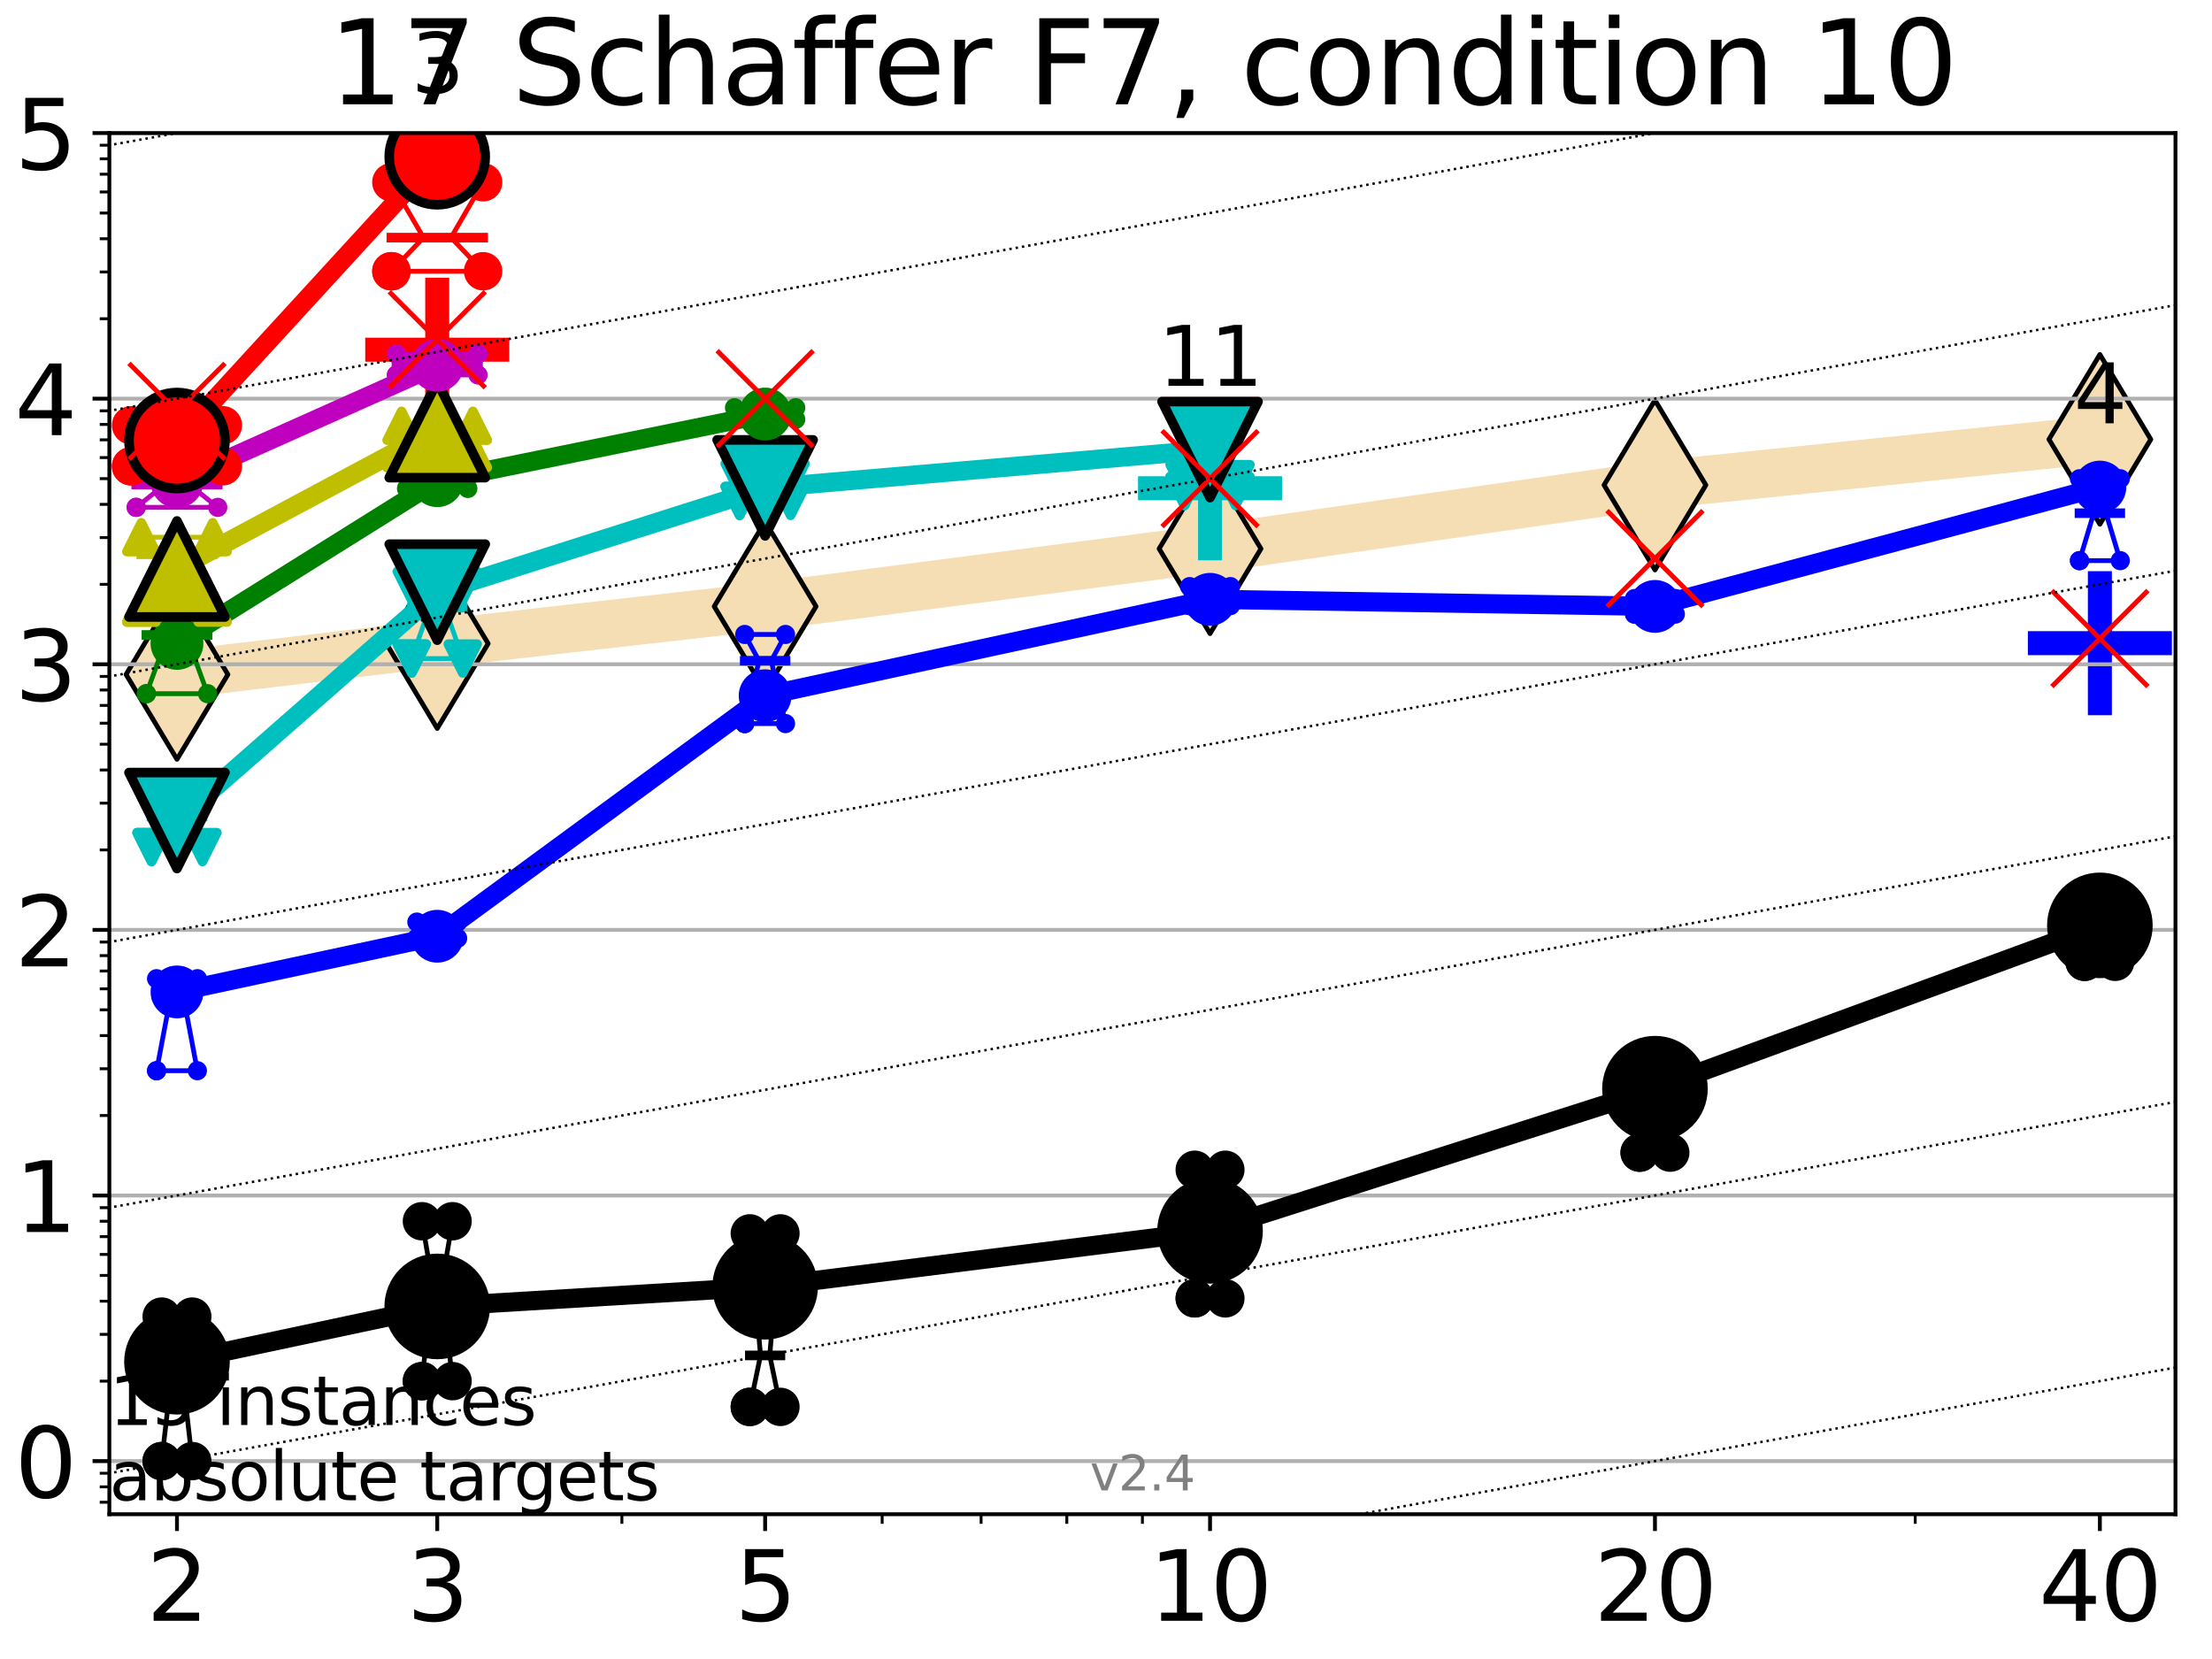 <?xml version="1.0" encoding="utf-8" standalone="no"?>
<!DOCTYPE svg PUBLIC "-//W3C//DTD SVG 1.1//EN"
  "http://www.w3.org/Graphics/SVG/1.1/DTD/svg11.dtd">
<svg height="345.6pt" version="1.1" viewBox="0 0 460.8 345.6" width="460.8pt" xmlns="http://www.w3.org/2000/svg" xmlns:xlink="http://www.w3.org/1999/xlink">
 <defs>
  <style type="text/css">*{stroke-linecap:butt;stroke-linejoin:round;}</style>
 </defs>
 <g id="figure_1">
  <g id="patch_1">
   <path d="M 0 345.6 
L 460.8 345.6 
L 460.8 0 
L 0 0 
z
" style="fill:#ffffff;"/>
  </g>
  <g id="axes_1">
   <g id="patch_2">
    <path d="M 22.78 315.44 
L 453.192 315.44 
L 453.192 27.72 
L 22.78 27.72 
z
" style="fill:#ffffff;"/>
   </g>
   <g id="line2d_1">
    <path clip-path="url(#p669681b644)" d="M 36.868 140.503 
L 91.085 134.067 
L 159.39 126.333 
L 252.074 114.311 
L 344.758 101.046 
L 437.443 91.525 
" style="fill:none;stroke:#f5deb3;stroke-linecap:square;stroke-width:10;"/>
    <defs>
     <path d="M 0 17.678 
L 10.607 0 
L 0 -17.678 
L -10.607 0 
z
" id="ma1bedd3181" style="stroke:#000000;stroke-linejoin:miter;"/>
    </defs>
    <g clip-path="url(#p669681b644)">
     <use style="fill:#f5deb3;stroke:#000000;stroke-linejoin:miter;" x="36.868" xlink:href="#ma1bedd3181" y="140.503"/>
     <use style="fill:#f5deb3;stroke:#000000;stroke-linejoin:miter;" x="91.085" xlink:href="#ma1bedd3181" y="134.067"/>
     <use style="fill:#f5deb3;stroke:#000000;stroke-linejoin:miter;" x="159.39" xlink:href="#ma1bedd3181" y="126.333"/>
     <use style="fill:#f5deb3;stroke:#000000;stroke-linejoin:miter;" x="252.074" xlink:href="#ma1bedd3181" y="114.311"/>
     <use style="fill:#f5deb3;stroke:#000000;stroke-linejoin:miter;" x="344.758" xlink:href="#ma1bedd3181" y="101.046"/>
     <use style="fill:#f5deb3;stroke:#000000;stroke-linejoin:miter;" x="437.443" xlink:href="#ma1bedd3181" y="91.525"/>
    </g>
   </g>
   <g id="line2d_2">
    <defs>
     <path d="M -15 0 
L 15 0 
M 0 15 
L 0 -15 
" id="m86cdf0128b" style="stroke:#0000ff;stroke-width:5;"/>
    </defs>
    <g clip-path="url(#p669681b644)">
     <use style="fill:#0000ff;stroke:#0000ff;stroke-width:5;" x="437.443" xlink:href="#m86cdf0128b" y="133.986"/>
    </g>
   </g>
   <g id="line2d_3">
    <defs>
     <path d="M -15 0 
L 15 0 
M 0 15 
L 0 -15 
" id="m3f6066657b" style="stroke:#00bfbf;stroke-width:5;"/>
    </defs>
    <g clip-path="url(#p669681b644)">
     <use style="fill:#00bfbf;stroke:#00bfbf;stroke-width:5;" x="252.074" xlink:href="#m3f6066657b" y="101.718"/>
    </g>
   </g>
   <g id="line2d_4">
    <defs>
     <path d="M -15 0 
L 15 0 
M 0 15 
L 0 -15 
" id="m484a9239b3" style="stroke:#ff0000;stroke-width:5;"/>
    </defs>
    <g clip-path="url(#p669681b644)">
     <use style="fill:#ff0000;stroke:#ff0000;stroke-width:5;" x="91.085" xlink:href="#m484a9239b3" y="72.854"/>
    </g>
   </g>
   <g id="matplotlib.axis_1">
    <g id="xtick_1">
     <g id="line2d_5">
      <defs>
       <path d="M 0 0 
L 0 3.5 
" id="mf7af66acad" style="stroke:#000000;stroke-width:0.8;"/>
      </defs>
      <g>
       <use style="stroke:#000000;stroke-width:0.8;" x="36.868" xlink:href="#mf7af66acad" y="315.44"/>
      </g>
     </g>
     <g id="text_1">
      <!-- 2 -->
      <g transform="translate(30.506 337.637)scale(0.2 -0.2)">
       <defs>
        <path d="M 1228 531 
L 3431 531 
L 3431 0 
L 469 0 
L 469 531 
Q 828 903 1448 1529 
Q 2069 2156 2228 2338 
Q 2531 2678 2651 2914 
Q 2772 3150 2772 3378 
Q 2772 3750 2511 3984 
Q 2250 4219 1831 4219 
Q 1534 4219 1204 4116 
Q 875 4013 500 3803 
L 500 4441 
Q 881 4594 1212 4672 
Q 1544 4750 1819 4750 
Q 2544 4750 2975 4387 
Q 3406 4025 3406 3419 
Q 3406 3131 3298 2873 
Q 3191 2616 2906 2266 
Q 2828 2175 2409 1742 
Q 1991 1309 1228 531 
z
" id="DejaVuSans-32" transform="scale(0.016)"/>
       </defs>
       <use xlink:href="#DejaVuSans-32"/>
      </g>
     </g>
    </g>
    <g id="xtick_2">
     <g id="line2d_6">
      <g>
       <use style="stroke:#000000;stroke-width:0.8;" x="91.085" xlink:href="#mf7af66acad" y="315.44"/>
      </g>
     </g>
     <g id="text_2">
      <!-- 3 -->
      <g transform="translate(84.723 337.637)scale(0.2 -0.2)">
       <defs>
        <path d="M 2597 2516 
Q 3050 2419 3304 2112 
Q 3559 1806 3559 1356 
Q 3559 666 3084 287 
Q 2609 -91 1734 -91 
Q 1441 -91 1130 -33 
Q 819 25 488 141 
L 488 750 
Q 750 597 1062 519 
Q 1375 441 1716 441 
Q 2309 441 2620 675 
Q 2931 909 2931 1356 
Q 2931 1769 2642 2001 
Q 2353 2234 1838 2234 
L 1294 2234 
L 1294 2753 
L 1863 2753 
Q 2328 2753 2575 2939 
Q 2822 3125 2822 3475 
Q 2822 3834 2567 4026 
Q 2313 4219 1838 4219 
Q 1578 4219 1281 4162 
Q 984 4106 628 3988 
L 628 4550 
Q 988 4650 1302 4700 
Q 1616 4750 1894 4750 
Q 2613 4750 3031 4423 
Q 3450 4097 3450 3541 
Q 3450 3153 3228 2886 
Q 3006 2619 2597 2516 
z
" id="DejaVuSans-33" transform="scale(0.016)"/>
       </defs>
       <use xlink:href="#DejaVuSans-33"/>
      </g>
     </g>
    </g>
    <g id="xtick_3">
     <g id="line2d_7">
      <g>
       <use style="stroke:#000000;stroke-width:0.8;" x="159.39" xlink:href="#mf7af66acad" y="315.44"/>
      </g>
     </g>
     <g id="text_3">
      <!-- 5 -->
      <g transform="translate(153.028 337.637)scale(0.2 -0.2)">
       <defs>
        <path d="M 691 4666 
L 3169 4666 
L 3169 4134 
L 1269 4134 
L 1269 2991 
Q 1406 3038 1543 3061 
Q 1681 3084 1819 3084 
Q 2600 3084 3056 2656 
Q 3513 2228 3513 1497 
Q 3513 744 3044 326 
Q 2575 -91 1722 -91 
Q 1428 -91 1123 -41 
Q 819 9 494 109 
L 494 744 
Q 775 591 1075 516 
Q 1375 441 1709 441 
Q 2250 441 2565 725 
Q 2881 1009 2881 1497 
Q 2881 1984 2565 2268 
Q 2250 2553 1709 2553 
Q 1456 2553 1204 2497 
Q 953 2441 691 2322 
L 691 4666 
z
" id="DejaVuSans-35" transform="scale(0.016)"/>
       </defs>
       <use xlink:href="#DejaVuSans-35"/>
      </g>
     </g>
    </g>
    <g id="xtick_4">
     <g id="line2d_8">
      <g>
       <use style="stroke:#000000;stroke-width:0.8;" x="252.074" xlink:href="#mf7af66acad" y="315.44"/>
      </g>
     </g>
     <g id="text_4">
      <!-- 10 -->
      <g transform="translate(239.349 337.637)scale(0.2 -0.2)">
       <defs>
        <path d="M 794 531 
L 1825 531 
L 1825 4091 
L 703 3866 
L 703 4441 
L 1819 4666 
L 2450 4666 
L 2450 531 
L 3481 531 
L 3481 0 
L 794 0 
L 794 531 
z
" id="DejaVuSans-31" transform="scale(0.016)"/>
        <path d="M 2034 4250 
Q 1547 4250 1301 3770 
Q 1056 3291 1056 2328 
Q 1056 1369 1301 889 
Q 1547 409 2034 409 
Q 2525 409 2770 889 
Q 3016 1369 3016 2328 
Q 3016 3291 2770 3770 
Q 2525 4250 2034 4250 
z
M 2034 4750 
Q 2819 4750 3233 4129 
Q 3647 3509 3647 2328 
Q 3647 1150 3233 529 
Q 2819 -91 2034 -91 
Q 1250 -91 836 529 
Q 422 1150 422 2328 
Q 422 3509 836 4129 
Q 1250 4750 2034 4750 
z
" id="DejaVuSans-30" transform="scale(0.016)"/>
       </defs>
       <use xlink:href="#DejaVuSans-31"/>
       <use x="63.623" xlink:href="#DejaVuSans-30"/>
      </g>
     </g>
    </g>
    <g id="xtick_5">
     <g id="line2d_9">
      <g>
       <use style="stroke:#000000;stroke-width:0.8;" x="344.758" xlink:href="#mf7af66acad" y="315.44"/>
      </g>
     </g>
     <g id="text_5">
      <!-- 20 -->
      <g transform="translate(332.033 337.637)scale(0.2 -0.2)">
       <use xlink:href="#DejaVuSans-32"/>
       <use x="63.623" xlink:href="#DejaVuSans-30"/>
      </g>
     </g>
    </g>
    <g id="xtick_6">
     <g id="line2d_10">
      <g>
       <use style="stroke:#000000;stroke-width:0.8;" x="437.443" xlink:href="#mf7af66acad" y="315.44"/>
      </g>
     </g>
     <g id="text_6">
      <!-- 40 -->
      <g transform="translate(424.718 337.637)scale(0.2 -0.2)">
       <defs>
        <path d="M 2419 4116 
L 825 1625 
L 2419 1625 
L 2419 4116 
z
M 2253 4666 
L 3047 4666 
L 3047 1625 
L 3713 1625 
L 3713 1100 
L 3047 1100 
L 3047 0 
L 2419 0 
L 2419 1100 
L 313 1100 
L 313 1709 
L 2253 4666 
z
" id="DejaVuSans-34" transform="scale(0.016)"/>
       </defs>
       <use xlink:href="#DejaVuSans-34"/>
       <use x="63.623" xlink:href="#DejaVuSans-30"/>
      </g>
     </g>
    </g>
    <g id="xtick_7">
     <g id="line2d_11">
      <defs>
       <path d="M 0 0 
L 0 2 
" id="m91314eddb9" style="stroke:#000000;stroke-width:0.6;"/>
      </defs>
      <g>
       <use style="stroke:#000000;stroke-width:0.6;" x="129.552" xlink:href="#m91314eddb9" y="315.44"/>
      </g>
     </g>
    </g>
    <g id="xtick_8">
     <g id="line2d_12">
      <g>
       <use style="stroke:#000000;stroke-width:0.6;" x="183.769" xlink:href="#m91314eddb9" y="315.44"/>
      </g>
     </g>
    </g>
    <g id="xtick_9">
     <g id="line2d_13">
      <g>
       <use style="stroke:#000000;stroke-width:0.6;" x="204.381" xlink:href="#m91314eddb9" y="315.44"/>
      </g>
     </g>
    </g>
    <g id="xtick_10">
     <g id="line2d_14">
      <g>
       <use style="stroke:#000000;stroke-width:0.6;" x="222.237" xlink:href="#m91314eddb9" y="315.44"/>
      </g>
     </g>
    </g>
    <g id="xtick_11">
     <g id="line2d_15">
      <g>
       <use style="stroke:#000000;stroke-width:0.6;" x="237.986" xlink:href="#m91314eddb9" y="315.44"/>
      </g>
     </g>
    </g>
    <g id="xtick_12">
     <g id="line2d_16">
      <g>
       <use style="stroke:#000000;stroke-width:0.6;" x="398.975" xlink:href="#m91314eddb9" y="315.44"/>
      </g>
     </g>
    </g>
   </g>
   <g id="matplotlib.axis_2">
    <g id="ytick_1">
     <g id="line2d_17">
      <path clip-path="url(#p669681b644)" d="M 22.78 304.374 
L 453.192 304.374 
" style="fill:none;stroke:#b0b0b0;stroke-linecap:square;stroke-width:0.8;"/>
     </g>
     <g id="line2d_18">
      <defs>
       <path d="M 0 0 
L -3.5 0 
" id="m94f9613ceb" style="stroke:#000000;stroke-width:0.8;"/>
      </defs>
      <g>
       <use style="stroke:#000000;stroke-width:0.8;" x="22.78" xlink:href="#m94f9613ceb" y="304.374"/>
      </g>
     </g>
     <g id="text_7">
      <!-- 0 -->
      <g transform="translate(3.055 311.972)scale(0.2 -0.2)">
       <use xlink:href="#DejaVuSans-30"/>
      </g>
     </g>
    </g>
    <g id="ytick_2">
     <g id="line2d_19">
      <path clip-path="url(#p669681b644)" d="M 22.78 249.043 
L 453.192 249.043 
" style="fill:none;stroke:#b0b0b0;stroke-linecap:square;stroke-width:0.8;"/>
     </g>
     <g id="line2d_20">
      <g>
       <use style="stroke:#000000;stroke-width:0.8;" x="22.78" xlink:href="#m94f9613ceb" y="249.043"/>
      </g>
     </g>
     <g id="text_8">
      <!-- 1 -->
      <g transform="translate(3.055 256.642)scale(0.2 -0.2)">
       <use xlink:href="#DejaVuSans-31"/>
      </g>
     </g>
    </g>
    <g id="ytick_3">
     <g id="line2d_21">
      <path clip-path="url(#p669681b644)" d="M 22.78 193.712 
L 453.192 193.712 
" style="fill:none;stroke:#b0b0b0;stroke-linecap:square;stroke-width:0.8;"/>
     </g>
     <g id="line2d_22">
      <g>
       <use style="stroke:#000000;stroke-width:0.8;" x="22.78" xlink:href="#m94f9613ceb" y="193.712"/>
      </g>
     </g>
     <g id="text_9">
      <!-- 2 -->
      <g transform="translate(3.055 201.311)scale(0.2 -0.2)">
       <use xlink:href="#DejaVuSans-32"/>
      </g>
     </g>
    </g>
    <g id="ytick_4">
     <g id="line2d_23">
      <path clip-path="url(#p669681b644)" d="M 22.78 138.382 
L 453.192 138.382 
" style="fill:none;stroke:#b0b0b0;stroke-linecap:square;stroke-width:0.8;"/>
     </g>
     <g id="line2d_24">
      <g>
       <use style="stroke:#000000;stroke-width:0.8;" x="22.78" xlink:href="#m94f9613ceb" y="138.382"/>
      </g>
     </g>
     <g id="text_10">
      <!-- 3 -->
      <g transform="translate(3.055 145.98)scale(0.2 -0.2)">
       <use xlink:href="#DejaVuSans-33"/>
      </g>
     </g>
    </g>
    <g id="ytick_5">
     <g id="line2d_25">
      <path clip-path="url(#p669681b644)" d="M 22.78 83.051 
L 453.192 83.051 
" style="fill:none;stroke:#b0b0b0;stroke-linecap:square;stroke-width:0.8;"/>
     </g>
     <g id="line2d_26">
      <g>
       <use style="stroke:#000000;stroke-width:0.8;" x="22.78" xlink:href="#m94f9613ceb" y="83.051"/>
      </g>
     </g>
     <g id="text_11">
      <!-- 4 -->
      <g transform="translate(3.055 90.649)scale(0.2 -0.2)">
       <use xlink:href="#DejaVuSans-34"/>
      </g>
     </g>
    </g>
    <g id="ytick_6">
     <g id="line2d_27">
      <path clip-path="url(#p669681b644)" d="M 22.78 27.72 
L 453.192 27.72 
" style="fill:none;stroke:#b0b0b0;stroke-linecap:square;stroke-width:0.8;"/>
     </g>
     <g id="line2d_28">
      <g>
       <use style="stroke:#000000;stroke-width:0.8;" x="22.78" xlink:href="#m94f9613ceb" y="27.72"/>
      </g>
     </g>
     <g id="text_12">
      <!-- 5 -->
      <g transform="translate(3.055 35.318)scale(0.2 -0.2)">
       <use xlink:href="#DejaVuSans-35"/>
      </g>
     </g>
    </g>
    <g id="ytick_7">
     <g id="line2d_29">
      <defs>
       <path d="M 0 0 
L -2 0 
" id="m06bd2115ba" style="stroke:#000000;stroke-width:0.6;"/>
      </defs>
      <g>
       <use style="stroke:#000000;stroke-width:0.6;" x="22.78" xlink:href="#m06bd2115ba" y="312.945"/>
      </g>
     </g>
    </g>
    <g id="ytick_8">
     <g id="line2d_30">
      <g>
       <use style="stroke:#000000;stroke-width:0.6;" x="22.78" xlink:href="#m06bd2115ba" y="309.736"/>
      </g>
     </g>
    </g>
    <g id="ytick_9">
     <g id="line2d_31">
      <g>
       <use style="stroke:#000000;stroke-width:0.6;" x="22.78" xlink:href="#m06bd2115ba" y="306.906"/>
      </g>
     </g>
    </g>
    <g id="ytick_10">
     <g id="line2d_32">
      <g>
       <use style="stroke:#000000;stroke-width:0.6;" x="22.78" xlink:href="#m06bd2115ba" y="287.718"/>
      </g>
     </g>
    </g>
    <g id="ytick_11">
     <g id="line2d_33">
      <g>
       <use style="stroke:#000000;stroke-width:0.6;" x="22.78" xlink:href="#m06bd2115ba" y="277.974"/>
      </g>
     </g>
    </g>
    <g id="ytick_12">
     <g id="line2d_34">
      <g>
       <use style="stroke:#000000;stroke-width:0.6;" x="22.78" xlink:href="#m06bd2115ba" y="271.061"/>
      </g>
     </g>
    </g>
    <g id="ytick_13">
     <g id="line2d_35">
      <g>
       <use style="stroke:#000000;stroke-width:0.6;" x="22.78" xlink:href="#m06bd2115ba" y="265.699"/>
      </g>
     </g>
    </g>
    <g id="ytick_14">
     <g id="line2d_36">
      <g>
       <use style="stroke:#000000;stroke-width:0.6;" x="22.78" xlink:href="#m06bd2115ba" y="261.318"/>
      </g>
     </g>
    </g>
    <g id="ytick_15">
     <g id="line2d_37">
      <g>
       <use style="stroke:#000000;stroke-width:0.6;" x="22.78" xlink:href="#m06bd2115ba" y="257.614"/>
      </g>
     </g>
    </g>
    <g id="ytick_16">
     <g id="line2d_38">
      <g>
       <use style="stroke:#000000;stroke-width:0.6;" x="22.78" xlink:href="#m06bd2115ba" y="254.405"/>
      </g>
     </g>
    </g>
    <g id="ytick_17">
     <g id="line2d_39">
      <g>
       <use style="stroke:#000000;stroke-width:0.6;" x="22.78" xlink:href="#m06bd2115ba" y="251.575"/>
      </g>
     </g>
    </g>
    <g id="ytick_18">
     <g id="line2d_40">
      <g>
       <use style="stroke:#000000;stroke-width:0.6;" x="22.78" xlink:href="#m06bd2115ba" y="232.387"/>
      </g>
     </g>
    </g>
    <g id="ytick_19">
     <g id="line2d_41">
      <g>
       <use style="stroke:#000000;stroke-width:0.6;" x="22.78" xlink:href="#m06bd2115ba" y="222.644"/>
      </g>
     </g>
    </g>
    <g id="ytick_20">
     <g id="line2d_42">
      <g>
       <use style="stroke:#000000;stroke-width:0.6;" x="22.78" xlink:href="#m06bd2115ba" y="215.731"/>
      </g>
     </g>
    </g>
    <g id="ytick_21">
     <g id="line2d_43">
      <g>
       <use style="stroke:#000000;stroke-width:0.6;" x="22.78" xlink:href="#m06bd2115ba" y="210.369"/>
      </g>
     </g>
    </g>
    <g id="ytick_22">
     <g id="line2d_44">
      <g>
       <use style="stroke:#000000;stroke-width:0.6;" x="22.78" xlink:href="#m06bd2115ba" y="205.987"/>
      </g>
     </g>
    </g>
    <g id="ytick_23">
     <g id="line2d_45">
      <g>
       <use style="stroke:#000000;stroke-width:0.6;" x="22.78" xlink:href="#m06bd2115ba" y="202.283"/>
      </g>
     </g>
    </g>
    <g id="ytick_24">
     <g id="line2d_46">
      <g>
       <use style="stroke:#000000;stroke-width:0.6;" x="22.78" xlink:href="#m06bd2115ba" y="199.074"/>
      </g>
     </g>
    </g>
    <g id="ytick_25">
     <g id="line2d_47">
      <g>
       <use style="stroke:#000000;stroke-width:0.6;" x="22.78" xlink:href="#m06bd2115ba" y="196.244"/>
      </g>
     </g>
    </g>
    <g id="ytick_26">
     <g id="line2d_48">
      <g>
       <use style="stroke:#000000;stroke-width:0.6;" x="22.78" xlink:href="#m06bd2115ba" y="177.056"/>
      </g>
     </g>
    </g>
    <g id="ytick_27">
     <g id="line2d_49">
      <g>
       <use style="stroke:#000000;stroke-width:0.6;" x="22.78" xlink:href="#m06bd2115ba" y="167.313"/>
      </g>
     </g>
    </g>
    <g id="ytick_28">
     <g id="line2d_50">
      <g>
       <use style="stroke:#000000;stroke-width:0.6;" x="22.78" xlink:href="#m06bd2115ba" y="160.4"/>
      </g>
     </g>
    </g>
    <g id="ytick_29">
     <g id="line2d_51">
      <g>
       <use style="stroke:#000000;stroke-width:0.6;" x="22.78" xlink:href="#m06bd2115ba" y="155.038"/>
      </g>
     </g>
    </g>
    <g id="ytick_30">
     <g id="line2d_52">
      <g>
       <use style="stroke:#000000;stroke-width:0.6;" x="22.78" xlink:href="#m06bd2115ba" y="150.657"/>
      </g>
     </g>
    </g>
    <g id="ytick_31">
     <g id="line2d_53">
      <g>
       <use style="stroke:#000000;stroke-width:0.6;" x="22.78" xlink:href="#m06bd2115ba" y="146.952"/>
      </g>
     </g>
    </g>
    <g id="ytick_32">
     <g id="line2d_54">
      <g>
       <use style="stroke:#000000;stroke-width:0.6;" x="22.78" xlink:href="#m06bd2115ba" y="143.744"/>
      </g>
     </g>
    </g>
    <g id="ytick_33">
     <g id="line2d_55">
      <g>
       <use style="stroke:#000000;stroke-width:0.6;" x="22.78" xlink:href="#m06bd2115ba" y="140.913"/>
      </g>
     </g>
    </g>
    <g id="ytick_34">
     <g id="line2d_56">
      <g>
       <use style="stroke:#000000;stroke-width:0.6;" x="22.78" xlink:href="#m06bd2115ba" y="121.725"/>
      </g>
     </g>
    </g>
    <g id="ytick_35">
     <g id="line2d_57">
      <g>
       <use style="stroke:#000000;stroke-width:0.6;" x="22.78" xlink:href="#m06bd2115ba" y="111.982"/>
      </g>
     </g>
    </g>
    <g id="ytick_36">
     <g id="line2d_58">
      <g>
       <use style="stroke:#000000;stroke-width:0.6;" x="22.78" xlink:href="#m06bd2115ba" y="105.069"/>
      </g>
     </g>
    </g>
    <g id="ytick_37">
     <g id="line2d_59">
      <g>
       <use style="stroke:#000000;stroke-width:0.6;" x="22.78" xlink:href="#m06bd2115ba" y="99.707"/>
      </g>
     </g>
    </g>
    <g id="ytick_38">
     <g id="line2d_60">
      <g>
       <use style="stroke:#000000;stroke-width:0.6;" x="22.78" xlink:href="#m06bd2115ba" y="95.326"/>
      </g>
     </g>
    </g>
    <g id="ytick_39">
     <g id="line2d_61">
      <g>
       <use style="stroke:#000000;stroke-width:0.6;" x="22.78" xlink:href="#m06bd2115ba" y="91.622"/>
      </g>
     </g>
    </g>
    <g id="ytick_40">
     <g id="line2d_62">
      <g>
       <use style="stroke:#000000;stroke-width:0.6;" x="22.78" xlink:href="#m06bd2115ba" y="88.413"/>
      </g>
     </g>
    </g>
    <g id="ytick_41">
     <g id="line2d_63">
      <g>
       <use style="stroke:#000000;stroke-width:0.6;" x="22.78" xlink:href="#m06bd2115ba" y="85.583"/>
      </g>
     </g>
    </g>
    <g id="ytick_42">
     <g id="line2d_64">
      <g>
       <use style="stroke:#000000;stroke-width:0.6;" x="22.78" xlink:href="#m06bd2115ba" y="66.395"/>
      </g>
     </g>
    </g>
    <g id="ytick_43">
     <g id="line2d_65">
      <g>
       <use style="stroke:#000000;stroke-width:0.6;" x="22.78" xlink:href="#m06bd2115ba" y="56.651"/>
      </g>
     </g>
    </g>
    <g id="ytick_44">
     <g id="line2d_66">
      <g>
       <use style="stroke:#000000;stroke-width:0.6;" x="22.78" xlink:href="#m06bd2115ba" y="49.738"/>
      </g>
     </g>
    </g>
    <g id="ytick_45">
     <g id="line2d_67">
      <g>
       <use style="stroke:#000000;stroke-width:0.6;" x="22.78" xlink:href="#m06bd2115ba" y="44.376"/>
      </g>
     </g>
    </g>
    <g id="ytick_46">
     <g id="line2d_68">
      <g>
       <use style="stroke:#000000;stroke-width:0.6;" x="22.78" xlink:href="#m06bd2115ba" y="39.995"/>
      </g>
     </g>
    </g>
    <g id="ytick_47">
     <g id="line2d_69">
      <g>
       <use style="stroke:#000000;stroke-width:0.6;" x="22.78" xlink:href="#m06bd2115ba" y="36.291"/>
      </g>
     </g>
    </g>
    <g id="ytick_48">
     <g id="line2d_70">
      <g>
       <use style="stroke:#000000;stroke-width:0.6;" x="22.78" xlink:href="#m06bd2115ba" y="33.082"/>
      </g>
     </g>
    </g>
    <g id="ytick_49">
     <g id="line2d_71">
      <g>
       <use style="stroke:#000000;stroke-width:0.6;" x="22.78" xlink:href="#m06bd2115ba" y="30.252"/>
      </g>
     </g>
    </g>
   </g>
   <g id="line2d_72">
    <path clip-path="url(#p669681b644)" d="M 33.682 304.374 
L 35.912 284.887 
L 33.682 274.27 
L 40.054 274.27 
L 37.824 284.887 
L 40.054 304.374 
L 33.682 304.374 
" style="fill:none;stroke:#000000;stroke-linecap:square;"/>
   </g>
   <g id="line2d_73">
    <path clip-path="url(#p669681b644)" d="M 33.682 304.374 
L 40.054 304.374 
L 40.054 274.27 
L 33.682 274.27 
L 33.682 304.374 
" style="fill:none;"/>
    <defs>
     <path d="M 0 3 
C 0.796 3 1.559 2.684 2.121 2.121 
C 2.684 1.559 3 0.796 3 0 
C 3 -0.796 2.684 -1.559 2.121 -2.121 
C 1.559 -2.684 0.796 -3 0 -3 
C -0.796 -3 -1.559 -2.684 -2.121 -2.121 
C -2.684 -1.559 -3 -0.796 -3 0 
C -3 0.796 -2.684 1.559 -2.121 2.121 
C -1.559 2.684 -0.796 3 0 3 
z
" id="m1833ae4a64" style="stroke:#000000;stroke-width:2;"/>
    </defs>
    <g clip-path="url(#p669681b644)">
     <use style="stroke:#000000;stroke-width:2;" x="33.682" xlink:href="#m1833ae4a64" y="304.374"/>
     <use style="stroke:#000000;stroke-width:2;" x="40.054" xlink:href="#m1833ae4a64" y="304.374"/>
     <use style="stroke:#000000;stroke-width:2;" x="40.054" xlink:href="#m1833ae4a64" y="274.27"/>
     <use style="stroke:#000000;stroke-width:2;" x="33.682" xlink:href="#m1833ae4a64" y="274.27"/>
     <use style="stroke:#000000;stroke-width:2;" x="33.682" xlink:href="#m1833ae4a64" y="304.374"/>
    </g>
   </g>
   <g id="line2d_74">
    <path clip-path="url(#p669681b644)" d="M 33.682 284.887 
L 40.054 284.887 
" style="fill:none;stroke:#000000;stroke-linecap:square;stroke-width:2;"/>
   </g>
   <g id="line2d_75">
    <path clip-path="url(#p669681b644)" d="M 87.899 287.718 
L 90.129 267.357 
L 87.899 254.405 
L 94.271 254.405 
L 92.041 267.357 
L 94.271 287.718 
L 87.899 287.718 
" style="fill:none;stroke:#000000;stroke-linecap:square;"/>
   </g>
   <g id="line2d_76">
    <path clip-path="url(#p669681b644)" d="M 87.899 287.718 
L 94.271 287.718 
L 94.271 254.405 
L 87.899 254.405 
L 87.899 287.718 
" style="fill:none;"/>
    <g clip-path="url(#p669681b644)">
     <use style="stroke:#000000;stroke-width:2;" x="87.899" xlink:href="#m1833ae4a64" y="287.718"/>
     <use style="stroke:#000000;stroke-width:2;" x="94.271" xlink:href="#m1833ae4a64" y="287.718"/>
     <use style="stroke:#000000;stroke-width:2;" x="94.271" xlink:href="#m1833ae4a64" y="254.405"/>
     <use style="stroke:#000000;stroke-width:2;" x="87.899" xlink:href="#m1833ae4a64" y="254.405"/>
     <use style="stroke:#000000;stroke-width:2;" x="87.899" xlink:href="#m1833ae4a64" y="287.718"/>
    </g>
   </g>
   <g id="line2d_77">
    <path clip-path="url(#p669681b644)" d="M 87.899 267.357 
L 94.271 267.357 
" style="fill:none;stroke:#000000;stroke-linecap:square;stroke-width:2;"/>
   </g>
   <g id="line2d_78">
    <path clip-path="url(#p669681b644)" d="M 156.204 293.08 
L 158.434 282.356 
L 156.204 256.937 
L 162.576 256.937 
L 160.346 282.356 
L 162.576 293.08 
L 156.204 293.08 
" style="fill:none;stroke:#000000;stroke-linecap:square;"/>
   </g>
   <g id="line2d_79">
    <path clip-path="url(#p669681b644)" d="M 156.204 293.08 
L 162.576 293.08 
L 162.576 256.937 
L 156.204 256.937 
L 156.204 293.08 
" style="fill:none;"/>
    <g clip-path="url(#p669681b644)">
     <use style="stroke:#000000;stroke-width:2;" x="156.204" xlink:href="#m1833ae4a64" y="293.08"/>
     <use style="stroke:#000000;stroke-width:2;" x="162.576" xlink:href="#m1833ae4a64" y="293.08"/>
     <use style="stroke:#000000;stroke-width:2;" x="162.576" xlink:href="#m1833ae4a64" y="256.937"/>
     <use style="stroke:#000000;stroke-width:2;" x="156.204" xlink:href="#m1833ae4a64" y="256.937"/>
     <use style="stroke:#000000;stroke-width:2;" x="156.204" xlink:href="#m1833ae4a64" y="293.08"/>
    </g>
   </g>
   <g id="line2d_80">
    <path clip-path="url(#p669681b644)" d="M 156.204 282.356 
L 162.576 282.356 
" style="fill:none;stroke:#000000;stroke-linecap:square;stroke-width:2;"/>
   </g>
   <g id="line2d_81">
    <path clip-path="url(#p669681b644)" d="M 248.888 270.468 
L 251.118 256.771 
L 248.888 243.681 
L 255.26 243.681 
L 253.03 256.771 
L 255.26 270.468 
L 248.888 270.468 
" style="fill:none;stroke:#000000;stroke-linecap:square;"/>
   </g>
   <g id="line2d_82">
    <path clip-path="url(#p669681b644)" d="M 248.888 270.468 
L 255.26 270.468 
L 255.26 243.681 
L 248.888 243.681 
L 248.888 270.468 
" style="fill:none;"/>
    <g clip-path="url(#p669681b644)">
     <use style="stroke:#000000;stroke-width:2;" x="248.888" xlink:href="#m1833ae4a64" y="270.468"/>
     <use style="stroke:#000000;stroke-width:2;" x="255.26" xlink:href="#m1833ae4a64" y="270.468"/>
     <use style="stroke:#000000;stroke-width:2;" x="255.26" xlink:href="#m1833ae4a64" y="243.681"/>
     <use style="stroke:#000000;stroke-width:2;" x="248.888" xlink:href="#m1833ae4a64" y="243.681"/>
     <use style="stroke:#000000;stroke-width:2;" x="248.888" xlink:href="#m1833ae4a64" y="270.468"/>
    </g>
   </g>
   <g id="line2d_83">
    <path clip-path="url(#p669681b644)" d="M 248.888 256.771 
L 255.26 256.771 
" style="fill:none;stroke:#000000;stroke-linecap:square;stroke-width:2;"/>
   </g>
   <g id="line2d_84">
    <path clip-path="url(#p669681b644)" d="M 341.572 240.114 
L 343.803 232.327 
L 341.572 224.866 
L 347.945 224.866 
L 345.714 232.327 
L 347.945 240.114 
L 341.572 240.114 
" style="fill:none;stroke:#000000;stroke-linecap:square;"/>
   </g>
   <g id="line2d_85">
    <path clip-path="url(#p669681b644)" d="M 341.572 240.114 
L 347.945 240.114 
L 347.945 224.866 
L 341.572 224.866 
L 341.572 240.114 
" style="fill:none;"/>
    <g clip-path="url(#p669681b644)">
     <use style="stroke:#000000;stroke-width:2;" x="341.572" xlink:href="#m1833ae4a64" y="240.114"/>
     <use style="stroke:#000000;stroke-width:2;" x="347.945" xlink:href="#m1833ae4a64" y="240.114"/>
     <use style="stroke:#000000;stroke-width:2;" x="347.945" xlink:href="#m1833ae4a64" y="224.866"/>
     <use style="stroke:#000000;stroke-width:2;" x="341.572" xlink:href="#m1833ae4a64" y="224.866"/>
     <use style="stroke:#000000;stroke-width:2;" x="341.572" xlink:href="#m1833ae4a64" y="240.114"/>
    </g>
   </g>
   <g id="line2d_86">
    <path clip-path="url(#p669681b644)" d="M 341.572 232.327 
L 347.945 232.327 
" style="fill:none;stroke:#000000;stroke-linecap:square;stroke-width:2;"/>
   </g>
   <g id="line2d_87">
    <path clip-path="url(#p669681b644)" d="M 434.257 200.362 
L 436.487 193.772 
L 434.257 189.497 
L 440.629 189.497 
L 438.398 193.772 
L 440.629 200.362 
L 434.257 200.362 
" style="fill:none;stroke:#000000;stroke-linecap:square;"/>
   </g>
   <g id="line2d_88">
    <path clip-path="url(#p669681b644)" d="M 434.257 200.362 
L 440.629 200.362 
L 440.629 189.497 
L 434.257 189.497 
L 434.257 200.362 
" style="fill:none;"/>
    <g clip-path="url(#p669681b644)">
     <use style="stroke:#000000;stroke-width:2;" x="434.257" xlink:href="#m1833ae4a64" y="200.362"/>
     <use style="stroke:#000000;stroke-width:2;" x="440.629" xlink:href="#m1833ae4a64" y="200.362"/>
     <use style="stroke:#000000;stroke-width:2;" x="440.629" xlink:href="#m1833ae4a64" y="189.497"/>
     <use style="stroke:#000000;stroke-width:2;" x="434.257" xlink:href="#m1833ae4a64" y="189.497"/>
     <use style="stroke:#000000;stroke-width:2;" x="434.257" xlink:href="#m1833ae4a64" y="200.362"/>
    </g>
   </g>
   <g id="line2d_89">
    <path clip-path="url(#p669681b644)" d="M 434.257 193.772 
L 440.629 193.772 
" style="fill:none;stroke:#000000;stroke-linecap:square;stroke-width:2;"/>
   </g>
   <g id="line2d_90">
    <path clip-path="url(#p669681b644)" d="M 36.868 283.673 
L 91.085 272.154 
" style="fill:none;stroke:#000000;stroke-linecap:square;stroke-width:4;"/>
   </g>
   <g id="line2d_91">
    <path clip-path="url(#p669681b644)" d="M 91.085 272.154 
L 159.39 268.054 
" style="fill:none;stroke:#000000;stroke-linecap:square;stroke-width:4;"/>
   </g>
   <g id="line2d_92">
    <path clip-path="url(#p669681b644)" d="M 159.39 268.054 
L 252.074 256.409 
" style="fill:none;stroke:#000000;stroke-linecap:square;stroke-width:4;"/>
   </g>
   <g id="line2d_93">
    <path clip-path="url(#p669681b644)" d="M 252.074 256.409 
L 344.758 226.795 
" style="fill:none;stroke:#000000;stroke-linecap:square;stroke-width:4;"/>
   </g>
   <g id="line2d_94">
    <path clip-path="url(#p669681b644)" d="M 344.758 226.795 
L 437.443 192.771 
" style="fill:none;stroke:#000000;stroke-linecap:square;stroke-width:4;"/>
   </g>
   <g id="line2d_95">
    <path clip-path="url(#p669681b644)" d="M 36.868 283.673 
L 91.085 272.154 
L 159.39 268.054 
L 252.074 256.409 
L 344.758 226.795 
L 437.443 192.771 
" style="fill:none;"/>
    <defs>
     <path d="M 0 10 
C 2.652 10 5.196 8.946 7.071 7.071 
C 8.946 5.196 10 2.652 10 0 
C 10 -2.652 8.946 -5.196 7.071 -7.071 
C 5.196 -8.946 2.652 -10 0 -10 
C -2.652 -10 -5.196 -8.946 -7.071 -7.071 
C -8.946 -5.196 -10 -2.652 -10 0 
C -10 2.652 -8.946 5.196 -7.071 7.071 
C -5.196 8.946 -2.652 10 0 10 
z
" id="meacb5611e0" style="stroke:#000000;stroke-width:2;"/>
    </defs>
    <g clip-path="url(#p669681b644)">
     <use style="stroke:#000000;stroke-width:2;" x="36.868" xlink:href="#meacb5611e0" y="283.673"/>
     <use style="stroke:#000000;stroke-width:2;" x="91.085" xlink:href="#meacb5611e0" y="272.154"/>
     <use style="stroke:#000000;stroke-width:2;" x="159.39" xlink:href="#meacb5611e0" y="268.054"/>
     <use style="stroke:#000000;stroke-width:2;" x="252.074" xlink:href="#meacb5611e0" y="256.409"/>
     <use style="stroke:#000000;stroke-width:2;" x="344.758" xlink:href="#meacb5611e0" y="226.795"/>
     <use style="stroke:#000000;stroke-width:2;" x="437.443" xlink:href="#meacb5611e0" y="192.771"/>
    </g>
   </g>
   <g id="line2d_96">
    <path clip-path="url(#p669681b644)" d="M 32.62 223.047 
L 35.594 207.326 
L 32.62 203.88 
L 41.116 203.88 
L 38.143 207.326 
L 41.116 223.047 
L 32.62 223.047 
" style="fill:none;stroke:#0000ff;stroke-linecap:square;"/>
   </g>
   <g id="line2d_97">
    <path clip-path="url(#p669681b644)" d="M 32.62 223.047 
L 41.116 223.047 
L 41.116 203.88 
L 32.62 203.88 
L 32.62 223.047 
" style="fill:none;"/>
    <defs>
     <path d="M 0 1.5 
C 0.398 1.5 0.779 1.342 1.061 1.061 
C 1.342 0.779 1.5 0.398 1.5 0 
C 1.5 -0.398 1.342 -0.779 1.061 -1.061 
C 0.779 -1.342 0.398 -1.5 0 -1.5 
C -0.398 -1.5 -0.779 -1.342 -1.061 -1.061 
C -1.342 -0.779 -1.5 -0.398 -1.5 0 
C -1.5 0.398 -1.342 0.779 -1.061 1.061 
C -0.779 1.342 -0.398 1.5 0 1.5 
z
" id="m5596652166" style="stroke:#0000ff;"/>
    </defs>
    <g clip-path="url(#p669681b644)">
     <use style="fill:#0000ff;stroke:#0000ff;" x="32.62" xlink:href="#m5596652166" y="223.047"/>
     <use style="fill:#0000ff;stroke:#0000ff;" x="41.116" xlink:href="#m5596652166" y="223.047"/>
     <use style="fill:#0000ff;stroke:#0000ff;" x="41.116" xlink:href="#m5596652166" y="203.88"/>
     <use style="fill:#0000ff;stroke:#0000ff;" x="32.62" xlink:href="#m5596652166" y="203.88"/>
     <use style="fill:#0000ff;stroke:#0000ff;" x="32.62" xlink:href="#m5596652166" y="223.047"/>
    </g>
   </g>
   <g id="line2d_98">
    <path clip-path="url(#p669681b644)" d="M 32.62 207.326 
L 41.116 207.326 
" style="fill:none;stroke:#0000ff;stroke-linecap:square;stroke-width:2;"/>
   </g>
   <g id="line2d_99">
    <path clip-path="url(#p669681b644)" d="M 86.837 195.456 
L 89.811 193.913 
L 86.837 192.086 
L 95.333 192.086 
L 92.359 193.913 
L 95.333 195.456 
L 86.837 195.456 
" style="fill:none;stroke:#0000ff;stroke-linecap:square;"/>
   </g>
   <g id="line2d_100">
    <path clip-path="url(#p669681b644)" d="M 86.837 195.456 
L 95.333 195.456 
L 95.333 192.086 
L 86.837 192.086 
L 86.837 195.456 
" style="fill:none;"/>
    <g clip-path="url(#p669681b644)">
     <use style="fill:#0000ff;stroke:#0000ff;" x="86.837" xlink:href="#m5596652166" y="195.456"/>
     <use style="fill:#0000ff;stroke:#0000ff;" x="95.333" xlink:href="#m5596652166" y="195.456"/>
     <use style="fill:#0000ff;stroke:#0000ff;" x="95.333" xlink:href="#m5596652166" y="192.086"/>
     <use style="fill:#0000ff;stroke:#0000ff;" x="86.837" xlink:href="#m5596652166" y="192.086"/>
     <use style="fill:#0000ff;stroke:#0000ff;" x="86.837" xlink:href="#m5596652166" y="195.456"/>
    </g>
   </g>
   <g id="line2d_101">
    <path clip-path="url(#p669681b644)" d="M 86.837 193.913 
L 95.333 193.913 
" style="fill:none;stroke:#0000ff;stroke-linecap:square;stroke-width:2;"/>
   </g>
   <g id="line2d_102">
    <path clip-path="url(#p669681b644)" d="M 155.142 150.737 
L 158.116 137.639 
L 155.142 132.17 
L 163.638 132.17 
L 160.665 137.639 
L 163.638 150.737 
L 155.142 150.737 
" style="fill:none;stroke:#0000ff;stroke-linecap:square;"/>
   </g>
   <g id="line2d_103">
    <path clip-path="url(#p669681b644)" d="M 155.142 150.737 
L 163.638 150.737 
L 163.638 132.17 
L 155.142 132.17 
L 155.142 150.737 
" style="fill:none;"/>
    <g clip-path="url(#p669681b644)">
     <use style="fill:#0000ff;stroke:#0000ff;" x="155.142" xlink:href="#m5596652166" y="150.737"/>
     <use style="fill:#0000ff;stroke:#0000ff;" x="163.638" xlink:href="#m5596652166" y="150.737"/>
     <use style="fill:#0000ff;stroke:#0000ff;" x="163.638" xlink:href="#m5596652166" y="132.17"/>
     <use style="fill:#0000ff;stroke:#0000ff;" x="155.142" xlink:href="#m5596652166" y="132.17"/>
     <use style="fill:#0000ff;stroke:#0000ff;" x="155.142" xlink:href="#m5596652166" y="150.737"/>
    </g>
   </g>
   <g id="line2d_104">
    <path clip-path="url(#p669681b644)" d="M 155.142 137.639 
L 163.638 137.639 
" style="fill:none;stroke:#0000ff;stroke-linecap:square;stroke-width:2;"/>
   </g>
   <g id="line2d_105">
    <path clip-path="url(#p669681b644)" d="M 247.826 126.159 
L 250.8 124.077 
L 247.826 122.2 
L 256.322 122.2 
L 253.349 124.077 
L 256.322 126.159 
L 247.826 126.159 
" style="fill:none;stroke:#0000ff;stroke-linecap:square;"/>
   </g>
   <g id="line2d_106">
    <path clip-path="url(#p669681b644)" d="M 247.826 126.159 
L 256.322 126.159 
L 256.322 122.2 
L 247.826 122.2 
L 247.826 126.159 
" style="fill:none;"/>
    <g clip-path="url(#p669681b644)">
     <use style="fill:#0000ff;stroke:#0000ff;" x="247.826" xlink:href="#m5596652166" y="126.159"/>
     <use style="fill:#0000ff;stroke:#0000ff;" x="256.322" xlink:href="#m5596652166" y="126.159"/>
     <use style="fill:#0000ff;stroke:#0000ff;" x="256.322" xlink:href="#m5596652166" y="122.2"/>
     <use style="fill:#0000ff;stroke:#0000ff;" x="247.826" xlink:href="#m5596652166" y="122.2"/>
     <use style="fill:#0000ff;stroke:#0000ff;" x="247.826" xlink:href="#m5596652166" y="126.159"/>
    </g>
   </g>
   <g id="line2d_107">
    <path clip-path="url(#p669681b644)" d="M 247.826 124.077 
L 256.322 124.077 
" style="fill:none;stroke:#0000ff;stroke-linecap:square;stroke-width:2;"/>
   </g>
   <g id="line2d_108">
    <path clip-path="url(#p669681b644)" d="M 340.51 127.928 
L 343.484 126.593 
L 340.51 124.684 
L 349.007 124.684 
L 346.033 126.593 
L 349.007 127.928 
L 340.51 127.928 
" style="fill:none;stroke:#0000ff;stroke-linecap:square;"/>
   </g>
   <g id="line2d_109">
    <path clip-path="url(#p669681b644)" d="M 340.51 127.928 
L 349.007 127.928 
L 349.007 124.684 
L 340.51 124.684 
L 340.51 127.928 
" style="fill:none;"/>
    <g clip-path="url(#p669681b644)">
     <use style="fill:#0000ff;stroke:#0000ff;" x="340.51" xlink:href="#m5596652166" y="127.928"/>
     <use style="fill:#0000ff;stroke:#0000ff;" x="349.007" xlink:href="#m5596652166" y="127.928"/>
     <use style="fill:#0000ff;stroke:#0000ff;" x="349.007" xlink:href="#m5596652166" y="124.684"/>
     <use style="fill:#0000ff;stroke:#0000ff;" x="340.51" xlink:href="#m5596652166" y="124.684"/>
     <use style="fill:#0000ff;stroke:#0000ff;" x="340.51" xlink:href="#m5596652166" y="127.928"/>
    </g>
   </g>
   <g id="line2d_110">
    <path clip-path="url(#p669681b644)" d="M 340.51 126.593 
L 349.007 126.593 
" style="fill:none;stroke:#0000ff;stroke-linecap:square;stroke-width:2;"/>
   </g>
   <g id="line2d_111">
    <path clip-path="url(#p669681b644)" d="M 433.195 116.792 
L 436.168 106.905 
L 433.195 99.733 
L 441.691 99.733 
L 438.717 106.905 
L 441.691 116.792 
L 433.195 116.792 
" style="fill:none;stroke:#0000ff;stroke-linecap:square;"/>
   </g>
   <g id="line2d_112">
    <path clip-path="url(#p669681b644)" d="M 433.195 116.792 
L 441.691 116.792 
L 441.691 99.733 
L 433.195 99.733 
L 433.195 116.792 
" style="fill:none;"/>
    <g clip-path="url(#p669681b644)">
     <use style="fill:#0000ff;stroke:#0000ff;" x="433.195" xlink:href="#m5596652166" y="116.792"/>
     <use style="fill:#0000ff;stroke:#0000ff;" x="441.691" xlink:href="#m5596652166" y="116.792"/>
     <use style="fill:#0000ff;stroke:#0000ff;" x="441.691" xlink:href="#m5596652166" y="99.733"/>
     <use style="fill:#0000ff;stroke:#0000ff;" x="433.195" xlink:href="#m5596652166" y="99.733"/>
     <use style="fill:#0000ff;stroke:#0000ff;" x="433.195" xlink:href="#m5596652166" y="116.792"/>
    </g>
   </g>
   <g id="line2d_113">
    <path clip-path="url(#p669681b644)" d="M 433.195 106.905 
L 441.691 106.905 
" style="fill:none;stroke:#0000ff;stroke-linecap:square;stroke-width:2;"/>
   </g>
   <g id="line2d_114">
    <path clip-path="url(#p669681b644)" d="M 36.868 206.637 
L 91.085 195.035 
" style="fill:none;stroke:#0000ff;stroke-linecap:square;stroke-width:4;"/>
   </g>
   <g id="line2d_115">
    <path clip-path="url(#p669681b644)" d="M 91.085 195.035 
L 159.39 144.934 
" style="fill:none;stroke:#0000ff;stroke-linecap:square;stroke-width:4;"/>
   </g>
   <g id="line2d_116">
    <path clip-path="url(#p669681b644)" d="M 159.39 144.934 
L 252.074 124.846 
" style="fill:none;stroke:#0000ff;stroke-linecap:square;stroke-width:4;"/>
   </g>
   <g id="line2d_117">
    <path clip-path="url(#p669681b644)" d="M 252.074 124.846 
L 344.758 126.323 
" style="fill:none;stroke:#0000ff;stroke-linecap:square;stroke-width:4;"/>
   </g>
   <g id="line2d_118">
    <path clip-path="url(#p669681b644)" d="M 344.758 126.323 
L 437.443 101.462 
" style="fill:none;stroke:#0000ff;stroke-linecap:square;stroke-width:4;"/>
   </g>
   <g id="line2d_119">
    <path clip-path="url(#p669681b644)" d="M 36.868 206.637 
L 91.085 195.035 
L 159.39 144.934 
L 252.074 124.846 
L 344.758 126.323 
L 437.443 101.462 
" style="fill:none;"/>
    <defs>
     <path d="M 0 5 
C 1.326 5 2.598 4.473 3.536 3.536 
C 4.473 2.598 5 1.326 5 0 
C 5 -1.326 4.473 -2.598 3.536 -3.536 
C 2.598 -4.473 1.326 -5 0 -5 
C -1.326 -5 -2.598 -4.473 -3.536 -3.536 
C -4.473 -2.598 -5 -1.326 -5 0 
C -5 1.326 -4.473 2.598 -3.536 3.536 
C -2.598 4.473 -1.326 5 0 5 
z
" id="ma59a02e697" style="stroke:#0000ff;"/>
    </defs>
    <g clip-path="url(#p669681b644)">
     <use style="fill:#0000ff;stroke:#0000ff;" x="36.868" xlink:href="#ma59a02e697" y="206.637"/>
     <use style="fill:#0000ff;stroke:#0000ff;" x="91.085" xlink:href="#ma59a02e697" y="195.035"/>
     <use style="fill:#0000ff;stroke:#0000ff;" x="159.39" xlink:href="#ma59a02e697" y="144.934"/>
     <use style="fill:#0000ff;stroke:#0000ff;" x="252.074" xlink:href="#ma59a02e697" y="124.846"/>
     <use style="fill:#0000ff;stroke:#0000ff;" x="344.758" xlink:href="#ma59a02e697" y="126.323"/>
     <use style="fill:#0000ff;stroke:#0000ff;" x="437.443" xlink:href="#ma59a02e697" y="101.462"/>
    </g>
   </g>
   <g id="line2d_120">
    <path clip-path="url(#p669681b644)" d="M 31.558 176.463 
L 35.275 170.091 
L 31.558 166.448 
L 42.178 166.448 
L 38.461 170.091 
L 42.178 176.463 
L 31.558 176.463 
" style="fill:none;stroke:#00bfbf;stroke-linecap:square;"/>
   </g>
   <g id="line2d_121">
    <path clip-path="url(#p669681b644)" d="M 31.558 176.463 
L 42.178 176.463 
L 42.178 166.448 
L 31.558 166.448 
L 31.558 176.463 
" style="fill:none;"/>
    <defs>
     <path d="M -0 3 
L 3 -3 
L -3 -3 
z
" id="maf46dc8247" style="stroke:#00bfbf;stroke-linejoin:miter;stroke-width:2;"/>
    </defs>
    <g clip-path="url(#p669681b644)">
     <use style="fill:#00bfbf;stroke:#00bfbf;stroke-linejoin:miter;stroke-width:2;" x="31.558" xlink:href="#maf46dc8247" y="176.463"/>
     <use style="fill:#00bfbf;stroke:#00bfbf;stroke-linejoin:miter;stroke-width:2;" x="42.178" xlink:href="#maf46dc8247" y="176.463"/>
     <use style="fill:#00bfbf;stroke:#00bfbf;stroke-linejoin:miter;stroke-width:2;" x="42.178" xlink:href="#maf46dc8247" y="166.448"/>
     <use style="fill:#00bfbf;stroke:#00bfbf;stroke-linejoin:miter;stroke-width:2;" x="31.558" xlink:href="#maf46dc8247" y="166.448"/>
     <use style="fill:#00bfbf;stroke:#00bfbf;stroke-linejoin:miter;stroke-width:2;" x="31.558" xlink:href="#maf46dc8247" y="176.463"/>
    </g>
   </g>
   <g id="line2d_122">
    <path clip-path="url(#p669681b644)" d="M 31.558 170.091 
L 42.178 170.091 
" style="fill:none;stroke:#00bfbf;stroke-linecap:square;stroke-width:2;"/>
   </g>
   <g id="line2d_123">
    <path clip-path="url(#p669681b644)" d="M 85.775 137.186 
L 89.492 126.59 
L 85.775 122.044 
L 96.395 122.044 
L 92.678 126.59 
L 96.395 137.186 
L 85.775 137.186 
" style="fill:none;stroke:#00bfbf;stroke-linecap:square;"/>
   </g>
   <g id="line2d_124">
    <path clip-path="url(#p669681b644)" d="M 85.775 137.186 
L 96.395 137.186 
L 96.395 122.044 
L 85.775 122.044 
L 85.775 137.186 
" style="fill:none;"/>
    <g clip-path="url(#p669681b644)">
     <use style="fill:#00bfbf;stroke:#00bfbf;stroke-linejoin:miter;stroke-width:2;" x="85.775" xlink:href="#maf46dc8247" y="137.186"/>
     <use style="fill:#00bfbf;stroke:#00bfbf;stroke-linejoin:miter;stroke-width:2;" x="96.395" xlink:href="#maf46dc8247" y="137.186"/>
     <use style="fill:#00bfbf;stroke:#00bfbf;stroke-linejoin:miter;stroke-width:2;" x="96.395" xlink:href="#maf46dc8247" y="122.044"/>
     <use style="fill:#00bfbf;stroke:#00bfbf;stroke-linejoin:miter;stroke-width:2;" x="85.775" xlink:href="#maf46dc8247" y="122.044"/>
     <use style="fill:#00bfbf;stroke:#00bfbf;stroke-linejoin:miter;stroke-width:2;" x="85.775" xlink:href="#maf46dc8247" y="137.186"/>
    </g>
   </g>
   <g id="line2d_125">
    <path clip-path="url(#p669681b644)" d="M 85.775 126.59 
L 96.395 126.59 
" style="fill:none;stroke:#00bfbf;stroke-linecap:square;stroke-width:2;"/>
   </g>
   <g id="line2d_126">
    <path clip-path="url(#p669681b644)" d="M 154.08 104.359 
L 157.797 101.159 
L 154.08 99.586 
L 164.7 99.586 
L 160.983 101.159 
L 164.7 104.359 
L 154.08 104.359 
" style="fill:none;stroke:#00bfbf;stroke-linecap:square;"/>
   </g>
   <g id="line2d_127">
    <path clip-path="url(#p669681b644)" d="M 154.08 104.359 
L 164.7 104.359 
L 164.7 99.586 
L 154.08 99.586 
L 154.08 104.359 
" style="fill:none;"/>
    <g clip-path="url(#p669681b644)">
     <use style="fill:#00bfbf;stroke:#00bfbf;stroke-linejoin:miter;stroke-width:2;" x="154.08" xlink:href="#maf46dc8247" y="104.359"/>
     <use style="fill:#00bfbf;stroke:#00bfbf;stroke-linejoin:miter;stroke-width:2;" x="164.7" xlink:href="#maf46dc8247" y="104.359"/>
     <use style="fill:#00bfbf;stroke:#00bfbf;stroke-linejoin:miter;stroke-width:2;" x="164.7" xlink:href="#maf46dc8247" y="99.586"/>
     <use style="fill:#00bfbf;stroke:#00bfbf;stroke-linejoin:miter;stroke-width:2;" x="154.08" xlink:href="#maf46dc8247" y="99.586"/>
     <use style="fill:#00bfbf;stroke:#00bfbf;stroke-linejoin:miter;stroke-width:2;" x="154.08" xlink:href="#maf46dc8247" y="104.359"/>
    </g>
   </g>
   <g id="line2d_128">
    <path clip-path="url(#p669681b644)" d="M 154.08 101.159 
L 164.7 101.159 
" style="fill:none;stroke:#00bfbf;stroke-linecap:square;stroke-width:2;"/>
   </g>
   <g id="line2d_129">
    <path clip-path="url(#p669681b644)" d="M 246.764 102.301 
L 250.481 100.955 
L 246.764 99.808 
L 257.384 99.808 
L 253.667 100.955 
L 257.384 102.301 
L 246.764 102.301 
" style="fill:none;stroke:#00bfbf;stroke-linecap:square;"/>
   </g>
   <g id="line2d_130">
    <path clip-path="url(#p669681b644)" d="M 246.764 102.301 
L 257.384 102.301 
L 257.384 99.808 
L 246.764 99.808 
L 246.764 102.301 
" style="fill:none;"/>
    <g clip-path="url(#p669681b644)">
     <use style="fill:#00bfbf;stroke:#00bfbf;stroke-linejoin:miter;stroke-width:2;" x="246.764" xlink:href="#maf46dc8247" y="102.301"/>
     <use style="fill:#00bfbf;stroke:#00bfbf;stroke-linejoin:miter;stroke-width:2;" x="257.384" xlink:href="#maf46dc8247" y="102.301"/>
     <use style="fill:#00bfbf;stroke:#00bfbf;stroke-linejoin:miter;stroke-width:2;" x="257.384" xlink:href="#maf46dc8247" y="99.808"/>
     <use style="fill:#00bfbf;stroke:#00bfbf;stroke-linejoin:miter;stroke-width:2;" x="246.764" xlink:href="#maf46dc8247" y="99.808"/>
     <use style="fill:#00bfbf;stroke:#00bfbf;stroke-linejoin:miter;stroke-width:2;" x="246.764" xlink:href="#maf46dc8247" y="102.301"/>
    </g>
   </g>
   <g id="line2d_131">
    <path clip-path="url(#p669681b644)" d="M 246.764 100.955 
L 257.384 100.955 
" style="fill:none;stroke:#00bfbf;stroke-linecap:square;stroke-width:2;"/>
   </g>
   <g id="line2d_132">
    <path clip-path="url(#p669681b644)" d="M 36.868 170.937 
L 91.085 123.359 
" style="fill:none;stroke:#00bfbf;stroke-linecap:square;stroke-width:4;"/>
   </g>
   <g id="line2d_133">
    <path clip-path="url(#p669681b644)" d="M 91.085 123.359 
L 159.39 101.637 
" style="fill:none;stroke:#00bfbf;stroke-linecap:square;stroke-width:4;"/>
   </g>
   <g id="line2d_134">
    <path clip-path="url(#p669681b644)" d="M 159.39 101.637 
L 252.074 93.657 
" style="fill:none;stroke:#00bfbf;stroke-linecap:square;stroke-width:4;"/>
   </g>
   <g id="line2d_135">
    <path clip-path="url(#p669681b644)" d="M 36.868 170.937 
L 91.085 123.359 
L 159.39 101.637 
L 252.074 93.657 
" style="fill:none;"/>
    <defs>
     <path d="M -0 10 
L 10 -10 
L -10 -10 
z
" id="m0ca8ba094f" style="stroke:#000000;stroke-linejoin:miter;stroke-width:2;"/>
    </defs>
    <g clip-path="url(#p669681b644)">
     <use style="fill:#00bfbf;stroke:#000000;stroke-linejoin:miter;stroke-width:2;" x="36.868" xlink:href="#m0ca8ba094f" y="170.937"/>
     <use style="fill:#00bfbf;stroke:#000000;stroke-linejoin:miter;stroke-width:2;" x="91.085" xlink:href="#m0ca8ba094f" y="123.359"/>
     <use style="fill:#00bfbf;stroke:#000000;stroke-linejoin:miter;stroke-width:2;" x="159.39" xlink:href="#m0ca8ba094f" y="101.637"/>
     <use style="fill:#00bfbf;stroke:#000000;stroke-linejoin:miter;stroke-width:2;" x="252.074" xlink:href="#m0ca8ba094f" y="93.657"/>
    </g>
   </g>
   <g id="line2d_136">
    <path clip-path="url(#p669681b644)" d="M 30.496 144.507 
L 34.957 132.272 
L 30.496 128.288 
L 43.24 128.288 
L 38.78 132.272 
L 43.24 144.507 
L 30.496 144.507 
" style="fill:none;stroke:#008000;stroke-linecap:square;"/>
   </g>
   <g id="line2d_137">
    <path clip-path="url(#p669681b644)" d="M 30.496 144.507 
L 43.24 144.507 
L 43.24 128.288 
L 30.496 128.288 
L 30.496 144.507 
" style="fill:none;"/>
    <defs>
     <path d="M 0 1.5 
C 0.398 1.5 0.779 1.342 1.061 1.061 
C 1.342 0.779 1.5 0.398 1.5 0 
C 1.5 -0.398 1.342 -0.779 1.061 -1.061 
C 0.779 -1.342 0.398 -1.5 0 -1.5 
C -0.398 -1.5 -0.779 -1.342 -1.061 -1.061 
C -1.342 -0.779 -1.5 -0.398 -1.5 0 
C -1.5 0.398 -1.342 0.779 -1.061 1.061 
C -0.779 1.342 -0.398 1.5 0 1.5 
z
" id="m944972ece0" style="stroke:#008000;"/>
    </defs>
    <g clip-path="url(#p669681b644)">
     <use style="fill:#008000;stroke:#008000;" x="30.496" xlink:href="#m944972ece0" y="144.507"/>
     <use style="fill:#008000;stroke:#008000;" x="43.24" xlink:href="#m944972ece0" y="144.507"/>
     <use style="fill:#008000;stroke:#008000;" x="43.24" xlink:href="#m944972ece0" y="128.288"/>
     <use style="fill:#008000;stroke:#008000;" x="30.496" xlink:href="#m944972ece0" y="128.288"/>
     <use style="fill:#008000;stroke:#008000;" x="30.496" xlink:href="#m944972ece0" y="144.507"/>
    </g>
   </g>
   <g id="line2d_138">
    <path clip-path="url(#p669681b644)" d="M 30.496 132.272 
L 43.24 132.272 
" style="fill:none;stroke:#008000;stroke-linecap:square;stroke-width:2;"/>
   </g>
   <g id="line2d_139">
    <path clip-path="url(#p669681b644)" d="M 84.713 101.751 
L 89.173 99.705 
L 84.713 97.504 
L 97.457 97.504 
L 92.997 99.705 
L 97.457 101.751 
L 84.713 101.751 
" style="fill:none;stroke:#008000;stroke-linecap:square;"/>
   </g>
   <g id="line2d_140">
    <path clip-path="url(#p669681b644)" d="M 84.713 101.751 
L 97.457 101.751 
L 97.457 97.504 
L 84.713 97.504 
L 84.713 101.751 
" style="fill:none;"/>
    <g clip-path="url(#p669681b644)">
     <use style="fill:#008000;stroke:#008000;" x="84.713" xlink:href="#m944972ece0" y="101.751"/>
     <use style="fill:#008000;stroke:#008000;" x="97.457" xlink:href="#m944972ece0" y="101.751"/>
     <use style="fill:#008000;stroke:#008000;" x="97.457" xlink:href="#m944972ece0" y="97.504"/>
     <use style="fill:#008000;stroke:#008000;" x="84.713" xlink:href="#m944972ece0" y="97.504"/>
     <use style="fill:#008000;stroke:#008000;" x="84.713" xlink:href="#m944972ece0" y="101.751"/>
    </g>
   </g>
   <g id="line2d_141">
    <path clip-path="url(#p669681b644)" d="M 84.713 99.705 
L 97.457 99.705 
" style="fill:none;stroke:#008000;stroke-linecap:square;stroke-width:2;"/>
   </g>
   <g id="line2d_142">
    <path clip-path="url(#p669681b644)" d="M 153.018 87.357 
L 157.478 85.888 
L 153.018 84.937 
L 165.762 84.937 
L 161.302 85.888 
L 165.762 87.357 
L 153.018 87.357 
" style="fill:none;stroke:#008000;stroke-linecap:square;"/>
   </g>
   <g id="line2d_143">
    <path clip-path="url(#p669681b644)" d="M 153.018 87.357 
L 165.762 87.357 
L 165.762 84.937 
L 153.018 84.937 
L 153.018 87.357 
" style="fill:none;"/>
    <g clip-path="url(#p669681b644)">
     <use style="fill:#008000;stroke:#008000;" x="153.018" xlink:href="#m944972ece0" y="87.357"/>
     <use style="fill:#008000;stroke:#008000;" x="165.762" xlink:href="#m944972ece0" y="87.357"/>
     <use style="fill:#008000;stroke:#008000;" x="165.762" xlink:href="#m944972ece0" y="84.937"/>
     <use style="fill:#008000;stroke:#008000;" x="153.018" xlink:href="#m944972ece0" y="84.937"/>
     <use style="fill:#008000;stroke:#008000;" x="153.018" xlink:href="#m944972ece0" y="87.357"/>
    </g>
   </g>
   <g id="line2d_144">
    <path clip-path="url(#p669681b644)" d="M 153.018 85.888 
L 165.762 85.888 
" style="fill:none;stroke:#008000;stroke-linecap:square;stroke-width:2;"/>
   </g>
   <g id="line2d_145">
    <path clip-path="url(#p669681b644)" d="M 36.868 134.036 
L 91.085 100.136 
" style="fill:none;stroke:#008000;stroke-linecap:square;stroke-width:4;"/>
   </g>
   <g id="line2d_146">
    <path clip-path="url(#p669681b644)" d="M 91.085 100.136 
L 159.39 86.25 
" style="fill:none;stroke:#008000;stroke-linecap:square;stroke-width:4;"/>
   </g>
   <g id="line2d_147">
    <path clip-path="url(#p669681b644)" d="M 36.868 134.036 
L 91.085 100.136 
L 159.39 86.25 
" style="fill:none;"/>
    <defs>
     <path d="M 0 5 
C 1.326 5 2.598 4.473 3.536 3.536 
C 4.473 2.598 5 1.326 5 0 
C 5 -1.326 4.473 -2.598 3.536 -3.536 
C 2.598 -4.473 1.326 -5 0 -5 
C -1.326 -5 -2.598 -4.473 -3.536 -3.536 
C -4.473 -2.598 -5 -1.326 -5 0 
C -5 1.326 -4.473 2.598 -3.536 3.536 
C -2.598 4.473 -1.326 5 0 5 
z
" id="m6fc9b87458" style="stroke:#008000;"/>
    </defs>
    <g clip-path="url(#p669681b644)">
     <use style="fill:#008000;stroke:#008000;" x="36.868" xlink:href="#m6fc9b87458" y="134.036"/>
     <use style="fill:#008000;stroke:#008000;" x="91.085" xlink:href="#m6fc9b87458" y="100.136"/>
     <use style="fill:#008000;stroke:#008000;" x="159.39" xlink:href="#m6fc9b87458" y="86.25"/>
    </g>
   </g>
   <g id="line2d_148">
    <path clip-path="url(#p669681b644)" d="M 29.434 126.575 
L 34.638 115.467 
L 29.434 111.91 
L 44.303 111.91 
L 39.099 115.467 
L 44.303 126.575 
L 29.434 126.575 
" style="fill:none;stroke:#bfbf00;stroke-linecap:square;"/>
   </g>
   <g id="line2d_149">
    <path clip-path="url(#p669681b644)" d="M 29.434 126.575 
L 44.303 126.575 
L 44.303 111.91 
L 29.434 111.91 
L 29.434 126.575 
" style="fill:none;"/>
    <defs>
     <path d="M 0 -3 
L -3 3 
L 3 3 
z
" id="m1ca969cb34" style="stroke:#bfbf00;stroke-linejoin:miter;stroke-width:2;"/>
    </defs>
    <g clip-path="url(#p669681b644)">
     <use style="fill:#bfbf00;stroke:#bfbf00;stroke-linejoin:miter;stroke-width:2;" x="29.434" xlink:href="#m1ca969cb34" y="126.575"/>
     <use style="fill:#bfbf00;stroke:#bfbf00;stroke-linejoin:miter;stroke-width:2;" x="44.303" xlink:href="#m1ca969cb34" y="126.575"/>
     <use style="fill:#bfbf00;stroke:#bfbf00;stroke-linejoin:miter;stroke-width:2;" x="44.303" xlink:href="#m1ca969cb34" y="111.91"/>
     <use style="fill:#bfbf00;stroke:#bfbf00;stroke-linejoin:miter;stroke-width:2;" x="29.434" xlink:href="#m1ca969cb34" y="111.91"/>
     <use style="fill:#bfbf00;stroke:#bfbf00;stroke-linejoin:miter;stroke-width:2;" x="29.434" xlink:href="#m1ca969cb34" y="126.575"/>
    </g>
   </g>
   <g id="line2d_150">
    <path clip-path="url(#p669681b644)" d="M 29.434 115.467 
L 44.303 115.467 
" style="fill:none;stroke:#bfbf00;stroke-linecap:square;stroke-width:2;"/>
   </g>
   <g id="line2d_151">
    <path clip-path="url(#p669681b644)" d="M 83.651 94.394 
L 88.855 90.189 
L 83.651 88.691 
L 98.519 88.691 
L 93.315 90.189 
L 98.519 94.394 
L 83.651 94.394 
" style="fill:none;stroke:#bfbf00;stroke-linecap:square;"/>
   </g>
   <g id="line2d_152">
    <path clip-path="url(#p669681b644)" d="M 83.651 94.394 
L 98.519 94.394 
L 98.519 88.691 
L 83.651 88.691 
L 83.651 94.394 
" style="fill:none;"/>
    <g clip-path="url(#p669681b644)">
     <use style="fill:#bfbf00;stroke:#bfbf00;stroke-linejoin:miter;stroke-width:2;" x="83.651" xlink:href="#m1ca969cb34" y="94.394"/>
     <use style="fill:#bfbf00;stroke:#bfbf00;stroke-linejoin:miter;stroke-width:2;" x="98.519" xlink:href="#m1ca969cb34" y="94.394"/>
     <use style="fill:#bfbf00;stroke:#bfbf00;stroke-linejoin:miter;stroke-width:2;" x="98.519" xlink:href="#m1ca969cb34" y="88.691"/>
     <use style="fill:#bfbf00;stroke:#bfbf00;stroke-linejoin:miter;stroke-width:2;" x="83.651" xlink:href="#m1ca969cb34" y="88.691"/>
     <use style="fill:#bfbf00;stroke:#bfbf00;stroke-linejoin:miter;stroke-width:2;" x="83.651" xlink:href="#m1ca969cb34" y="94.394"/>
    </g>
   </g>
   <g id="line2d_153">
    <path clip-path="url(#p669681b644)" d="M 83.651 90.189 
L 98.519 90.189 
" style="fill:none;stroke:#bfbf00;stroke-linecap:square;stroke-width:2;"/>
   </g>
   <g id="line2d_154">
    <path clip-path="url(#p669681b644)" d="M 36.868 118.529 
L 91.085 89.507 
" style="fill:none;stroke:#bfbf00;stroke-linecap:square;stroke-width:4;"/>
   </g>
   <g id="line2d_155">
    <path clip-path="url(#p669681b644)" d="M 36.868 118.529 
L 91.085 89.507 
" style="fill:none;"/>
    <defs>
     <path d="M 0 -10 
L -10 10 
L 10 10 
z
" id="m8b90b02da9" style="stroke:#000000;stroke-linejoin:miter;stroke-width:2;"/>
    </defs>
    <g clip-path="url(#p669681b644)">
     <use style="fill:#bfbf00;stroke:#000000;stroke-linejoin:miter;stroke-width:2;" x="36.868" xlink:href="#m8b90b02da9" y="118.529"/>
     <use style="fill:#bfbf00;stroke:#000000;stroke-linejoin:miter;stroke-width:2;" x="91.085" xlink:href="#m8b90b02da9" y="89.507"/>
    </g>
   </g>
   <g id="line2d_156">
    <path clip-path="url(#p669681b644)" d="M 28.372 105.69 
L 34.319 100.936 
L 28.372 94.077 
L 45.365 94.077 
L 39.417 100.936 
L 45.365 105.69 
L 28.372 105.69 
" style="fill:none;stroke:#bf00bf;stroke-linecap:square;"/>
   </g>
   <g id="line2d_157">
    <path clip-path="url(#p669681b644)" d="M 28.372 105.69 
L 45.365 105.69 
L 45.365 94.077 
L 28.372 94.077 
L 28.372 105.69 
" style="fill:none;"/>
    <defs>
     <path d="M 0 1.5 
C 0.398 1.5 0.779 1.342 1.061 1.061 
C 1.342 0.779 1.5 0.398 1.5 0 
C 1.5 -0.398 1.342 -0.779 1.061 -1.061 
C 0.779 -1.342 0.398 -1.5 0 -1.5 
C -0.398 -1.5 -0.779 -1.342 -1.061 -1.061 
C -1.342 -0.779 -1.5 -0.398 -1.5 0 
C -1.5 0.398 -1.342 0.779 -1.061 1.061 
C -0.779 1.342 -0.398 1.5 0 1.5 
z
" id="m59c65a7f55" style="stroke:#bf00bf;"/>
    </defs>
    <g clip-path="url(#p669681b644)">
     <use style="fill:#bf00bf;stroke:#bf00bf;" x="28.372" xlink:href="#m59c65a7f55" y="105.69"/>
     <use style="fill:#bf00bf;stroke:#bf00bf;" x="45.365" xlink:href="#m59c65a7f55" y="105.69"/>
     <use style="fill:#bf00bf;stroke:#bf00bf;" x="45.365" xlink:href="#m59c65a7f55" y="94.077"/>
     <use style="fill:#bf00bf;stroke:#bf00bf;" x="28.372" xlink:href="#m59c65a7f55" y="94.077"/>
     <use style="fill:#bf00bf;stroke:#bf00bf;" x="28.372" xlink:href="#m59c65a7f55" y="105.69"/>
    </g>
   </g>
   <g id="line2d_158">
    <path clip-path="url(#p669681b644)" d="M 28.372 100.936 
L 45.365 100.936 
" style="fill:none;stroke:#bf00bf;stroke-linecap:square;stroke-width:2;"/>
   </g>
   <g id="line2d_159">
    <path clip-path="url(#p669681b644)" d="M 82.589 78.11 
L 88.536 76.231 
L 82.589 73.736 
L 99.581 73.736 
L 93.634 76.231 
L 99.581 78.11 
L 82.589 78.11 
" style="fill:none;stroke:#bf00bf;stroke-linecap:square;"/>
   </g>
   <g id="line2d_160">
    <path clip-path="url(#p669681b644)" d="M 82.589 78.11 
L 99.581 78.11 
L 99.581 73.736 
L 82.589 73.736 
L 82.589 78.11 
" style="fill:none;"/>
    <g clip-path="url(#p669681b644)">
     <use style="fill:#bf00bf;stroke:#bf00bf;" x="82.589" xlink:href="#m59c65a7f55" y="78.11"/>
     <use style="fill:#bf00bf;stroke:#bf00bf;" x="99.581" xlink:href="#m59c65a7f55" y="78.11"/>
     <use style="fill:#bf00bf;stroke:#bf00bf;" x="99.581" xlink:href="#m59c65a7f55" y="73.736"/>
     <use style="fill:#bf00bf;stroke:#bf00bf;" x="82.589" xlink:href="#m59c65a7f55" y="73.736"/>
     <use style="fill:#bf00bf;stroke:#bf00bf;" x="82.589" xlink:href="#m59c65a7f55" y="78.11"/>
    </g>
   </g>
   <g id="line2d_161">
    <path clip-path="url(#p669681b644)" d="M 82.589 76.231 
L 99.581 76.231 
" style="fill:none;stroke:#bf00bf;stroke-linecap:square;stroke-width:2;"/>
   </g>
   <g id="line2d_162">
    <path clip-path="url(#p669681b644)" d="M 36.868 100.333 
L 91.085 76.102 
" style="fill:none;stroke:#bf00bf;stroke-linecap:square;stroke-width:4;"/>
   </g>
   <g id="line2d_163">
    <path clip-path="url(#p669681b644)" d="M 36.868 100.333 
L 91.085 76.102 
" style="fill:none;"/>
    <defs>
     <path d="M 0 5 
C 1.326 5 2.598 4.473 3.536 3.536 
C 4.473 2.598 5 1.326 5 0 
C 5 -1.326 4.473 -2.598 3.536 -3.536 
C 2.598 -4.473 1.326 -5 0 -5 
C -1.326 -5 -2.598 -4.473 -3.536 -3.536 
C -4.473 -2.598 -5 -1.326 -5 0 
C -5 1.326 -4.473 2.598 -3.536 3.536 
C -2.598 4.473 -1.326 5 0 5 
z
" id="m0a184080d1" style="stroke:#bf00bf;"/>
    </defs>
    <g clip-path="url(#p669681b644)">
     <use style="fill:#bf00bf;stroke:#bf00bf;" x="36.868" xlink:href="#m0a184080d1" y="100.333"/>
     <use style="fill:#bf00bf;stroke:#bf00bf;" x="91.085" xlink:href="#m0a184080d1" y="76.102"/>
    </g>
   </g>
   <g id="line2d_164">
    <path clip-path="url(#p669681b644)" d="M 27.31 97.134 
L 34.001 91.187 
L 27.31 88.594 
L 46.427 88.594 
L 39.736 91.187 
L 46.427 97.134 
L 27.31 97.134 
" style="fill:none;stroke:#ff0000;stroke-linecap:square;"/>
   </g>
   <g id="line2d_165">
    <path clip-path="url(#p669681b644)" d="M 27.31 97.134 
L 46.427 97.134 
L 46.427 88.594 
L 27.31 88.594 
L 27.31 97.134 
" style="fill:none;"/>
    <defs>
     <path d="M 0 3 
C 0.796 3 1.559 2.684 2.121 2.121 
C 2.684 1.559 3 0.796 3 0 
C 3 -0.796 2.684 -1.559 2.121 -2.121 
C 1.559 -2.684 0.796 -3 0 -3 
C -0.796 -3 -1.559 -2.684 -2.121 -2.121 
C -2.684 -1.559 -3 -0.796 -3 0 
C -3 0.796 -2.684 1.559 -2.121 2.121 
C -1.559 2.684 -0.796 3 0 3 
z
" id="md2dcf8a781" style="stroke:#ff0000;stroke-width:2;"/>
    </defs>
    <g clip-path="url(#p669681b644)">
     <use style="fill:#ff0000;stroke:#ff0000;stroke-width:2;" x="27.31" xlink:href="#md2dcf8a781" y="97.134"/>
     <use style="fill:#ff0000;stroke:#ff0000;stroke-width:2;" x="46.427" xlink:href="#md2dcf8a781" y="97.134"/>
     <use style="fill:#ff0000;stroke:#ff0000;stroke-width:2;" x="46.427" xlink:href="#md2dcf8a781" y="88.594"/>
     <use style="fill:#ff0000;stroke:#ff0000;stroke-width:2;" x="27.31" xlink:href="#md2dcf8a781" y="88.594"/>
     <use style="fill:#ff0000;stroke:#ff0000;stroke-width:2;" x="27.31" xlink:href="#md2dcf8a781" y="97.134"/>
    </g>
   </g>
   <g id="line2d_166">
    <path clip-path="url(#p669681b644)" d="M 27.31 91.187 
L 46.427 91.187 
" style="fill:none;stroke:#ff0000;stroke-linecap:square;stroke-width:2;"/>
   </g>
   <g id="line2d_167">
    <path clip-path="url(#p669681b644)" d="M 81.527 56.504 
L 88.218 49.504 
L 81.527 37.966 
L 100.643 37.966 
L 93.953 49.504 
L 100.643 56.504 
L 81.527 56.504 
" style="fill:none;stroke:#ff0000;stroke-linecap:square;"/>
   </g>
   <g id="line2d_168">
    <path clip-path="url(#p669681b644)" d="M 81.527 56.504 
L 100.643 56.504 
L 100.643 37.966 
L 81.527 37.966 
L 81.527 56.504 
" style="fill:none;"/>
    <g clip-path="url(#p669681b644)">
     <use style="fill:#ff0000;stroke:#ff0000;stroke-width:2;" x="81.527" xlink:href="#md2dcf8a781" y="56.504"/>
     <use style="fill:#ff0000;stroke:#ff0000;stroke-width:2;" x="100.643" xlink:href="#md2dcf8a781" y="56.504"/>
     <use style="fill:#ff0000;stroke:#ff0000;stroke-width:2;" x="100.643" xlink:href="#md2dcf8a781" y="37.966"/>
     <use style="fill:#ff0000;stroke:#ff0000;stroke-width:2;" x="81.527" xlink:href="#md2dcf8a781" y="37.966"/>
     <use style="fill:#ff0000;stroke:#ff0000;stroke-width:2;" x="81.527" xlink:href="#md2dcf8a781" y="56.504"/>
    </g>
   </g>
   <g id="line2d_169">
    <path clip-path="url(#p669681b644)" d="M 81.527 49.504 
L 100.643 49.504 
" style="fill:none;stroke:#ff0000;stroke-linecap:square;stroke-width:2;"/>
   </g>
   <g id="line2d_170">
    <path clip-path="url(#p669681b644)" d="M 36.868 91.768 
L 91.085 32.655 
" style="fill:none;stroke:#ff0000;stroke-linecap:square;stroke-width:4;"/>
   </g>
   <g id="line2d_171">
    <path clip-path="url(#p669681b644)" d="M 36.868 91.768 
L 91.085 32.655 
" style="fill:none;"/>
    <defs>
     <path d="M 0 10 
C 2.652 10 5.196 8.946 7.071 7.071 
C 8.946 5.196 10 2.652 10 0 
C 10 -2.652 8.946 -5.196 7.071 -7.071 
C 5.196 -8.946 2.652 -10 0 -10 
C -2.652 -10 -5.196 -8.946 -7.071 -7.071 
C -8.946 -5.196 -10 -2.652 -10 0 
C -10 2.652 -8.946 5.196 -7.071 7.071 
C -5.196 8.946 -2.652 10 0 10 
z
" id="m00cfccf5d2" style="stroke:#000000;stroke-width:2;"/>
    </defs>
    <g clip-path="url(#p669681b644)">
     <use style="fill:#ff0000;stroke:#000000;stroke-width:2;" x="36.868" xlink:href="#m00cfccf5d2" y="91.768"/>
     <use style="fill:#ff0000;stroke:#000000;stroke-width:2;" x="91.085" xlink:href="#m00cfccf5d2" y="32.655"/>
    </g>
   </g>
   <g id="line2d_172"/>
   <g id="line2d_173"/>
   <g id="line2d_174"/>
   <g id="line2d_175"/>
   <g id="line2d_176"/>
   <g id="line2d_177"/>
   <g id="line2d_178"/>
   <g id="line2d_179">
    <defs>
     <path d="M -10 10 
L 10 -10 
M -10 -10 
L 10 10 
" id="m378cfd23f7" style="stroke:#ff0000;"/>
    </defs>
    <g clip-path="url(#p669681b644)">
     <use style="fill:#ff0000;stroke:#ff0000;" x="36.868" xlink:href="#m378cfd23f7" y="85.694"/>
     <use style="fill:#ff0000;stroke:#ff0000;" x="91.085" xlink:href="#m378cfd23f7" y="70.776"/>
     <use style="fill:#ff0000;stroke:#ff0000;" x="159.39" xlink:href="#m378cfd23f7" y="83.051"/>
     <use style="fill:#ff0000;stroke:#ff0000;" x="252.074" xlink:href="#m378cfd23f7" y="99.707"/>
     <use style="fill:#ff0000;stroke:#ff0000;" x="344.758" xlink:href="#m378cfd23f7" y="116.363"/>
     <use style="fill:#ff0000;stroke:#ff0000;" x="437.443" xlink:href="#m378cfd23f7" y="133.019"/>
    </g>
   </g>
   <g id="line2d_180">
    <path clip-path="url(#p669681b644)" d="M 109.789 346.6 
L 461.8 283.34 
" style="fill:none;stroke:#000000;stroke-dasharray:0.5,0.825;stroke-dashoffset:0;stroke-width:0.5;"/>
   </g>
   <g id="line2d_181">
    <path clip-path="url(#p669681b644)" d="M -1 311.179 
L 461.8 228.01 
" style="fill:none;stroke:#000000;stroke-dasharray:0.5,0.825;stroke-dashoffset:0;stroke-width:0.5;"/>
   </g>
   <g id="line2d_182">
    <path clip-path="url(#p669681b644)" d="M -1 255.848 
L 461.8 172.679 
" style="fill:none;stroke:#000000;stroke-dasharray:0.5,0.825;stroke-dashoffset:0;stroke-width:0.5;"/>
   </g>
   <g id="line2d_183">
    <path clip-path="url(#p669681b644)" d="M -1 200.518 
L 461.8 117.348 
" style="fill:none;stroke:#000000;stroke-dasharray:0.5,0.825;stroke-dashoffset:0;stroke-width:0.5;"/>
   </g>
   <g id="line2d_184">
    <path clip-path="url(#p669681b644)" d="M -1 145.187 
L 461.8 62.017 
" style="fill:none;stroke:#000000;stroke-dasharray:0.5,0.825;stroke-dashoffset:0;stroke-width:0.5;"/>
   </g>
   <g id="line2d_185">
    <path clip-path="url(#p669681b644)" d="M -1 89.856 
L 461.8 6.687 
" style="fill:none;stroke:#000000;stroke-dasharray:0.5,0.825;stroke-dashoffset:0;stroke-width:0.5;"/>
   </g>
   <g id="line2d_186">
    <path clip-path="url(#p669681b644)" d="M -1 34.525 
L 196.682 -1 
" style="fill:none;stroke:#000000;stroke-dasharray:0.5,0.825;stroke-dashoffset:0;stroke-width:0.5;"/>
   </g>
   <g id="line2d_187">
    <path clip-path="url(#p669681b644)" style="fill:none;stroke:#000000;stroke-dasharray:0.5,0.825;stroke-dashoffset:0;stroke-width:0.5;"/>
   </g>
   <g id="line2d_188">
    <path clip-path="url(#p669681b644)" style="fill:none;stroke:#000000;stroke-dasharray:0.5,0.825;stroke-dashoffset:0;stroke-width:0.5;"/>
   </g>
   <g id="patch_3">
    <path d="M 22.78 315.44 
L 22.78 27.72 
" style="fill:none;stroke:#000000;stroke-linecap:square;stroke-linejoin:miter;stroke-width:0.8;"/>
   </g>
   <g id="patch_4">
    <path d="M 453.192 315.44 
L 453.192 27.72 
" style="fill:none;stroke:#000000;stroke-linecap:square;stroke-linejoin:miter;stroke-width:0.8;"/>
   </g>
   <g id="patch_5">
    <path d="M 22.78 315.44 
L 453.192 315.44 
" style="fill:none;stroke:#000000;stroke-linecap:square;stroke-linejoin:miter;stroke-width:0.8;"/>
   </g>
   <g id="patch_6">
    <path d="M 22.78 27.72 
L 453.192 27.72 
" style="fill:none;stroke:#000000;stroke-linecap:square;stroke-linejoin:miter;stroke-width:0.8;"/>
   </g>
   <g id="text_13">
    <!-- 4 -->
    <g transform="translate(432.035 88.183)scale(0.17 -0.17)">
     <use xlink:href="#DejaVuSans-34"/>
    </g>
   </g>
   <g id="text_14">
    <!-- 11 -->
    <g transform="translate(241.258 80.378)scale(0.17 -0.17)">
     <use xlink:href="#DejaVuSans-31"/>
     <use x="63.623" xlink:href="#DejaVuSans-31"/>
    </g>
   </g>
   <g id="text_15">
    <!-- 3 -->
    <g transform="translate(85.677 19.377)scale(0.17 -0.17)">
     <use xlink:href="#DejaVuSans-33"/>
    </g>
   </g>
   <g id="text_16">
    <!-- 15 instances -->
    <g transform="translate(22.78 296.851)scale(0.14 -0.14)">
     <defs>
      <path id="DejaVuSans-20" transform="scale(0.016)"/>
      <path d="M 603 3500 
L 1178 3500 
L 1178 0 
L 603 0 
L 603 3500 
z
M 603 4863 
L 1178 4863 
L 1178 4134 
L 603 4134 
L 603 4863 
z
" id="DejaVuSans-69" transform="scale(0.016)"/>
      <path d="M 3513 2113 
L 3513 0 
L 2938 0 
L 2938 2094 
Q 2938 2591 2744 2837 
Q 2550 3084 2163 3084 
Q 1697 3084 1428 2787 
Q 1159 2491 1159 1978 
L 1159 0 
L 581 0 
L 581 3500 
L 1159 3500 
L 1159 2956 
Q 1366 3272 1645 3428 
Q 1925 3584 2291 3584 
Q 2894 3584 3203 3211 
Q 3513 2838 3513 2113 
z
" id="DejaVuSans-6e" transform="scale(0.016)"/>
      <path d="M 2834 3397 
L 2834 2853 
Q 2591 2978 2328 3040 
Q 2066 3103 1784 3103 
Q 1356 3103 1142 2972 
Q 928 2841 928 2578 
Q 928 2378 1081 2264 
Q 1234 2150 1697 2047 
L 1894 2003 
Q 2506 1872 2764 1633 
Q 3022 1394 3022 966 
Q 3022 478 2636 193 
Q 2250 -91 1575 -91 
Q 1294 -91 989 -36 
Q 684 19 347 128 
L 347 722 
Q 666 556 975 473 
Q 1284 391 1588 391 
Q 1994 391 2212 530 
Q 2431 669 2431 922 
Q 2431 1156 2273 1281 
Q 2116 1406 1581 1522 
L 1381 1569 
Q 847 1681 609 1914 
Q 372 2147 372 2553 
Q 372 3047 722 3315 
Q 1072 3584 1716 3584 
Q 2034 3584 2315 3537 
Q 2597 3491 2834 3397 
z
" id="DejaVuSans-73" transform="scale(0.016)"/>
      <path d="M 1172 4494 
L 1172 3500 
L 2356 3500 
L 2356 3053 
L 1172 3053 
L 1172 1153 
Q 1172 725 1289 603 
Q 1406 481 1766 481 
L 2356 481 
L 2356 0 
L 1766 0 
Q 1100 0 847 248 
Q 594 497 594 1153 
L 594 3053 
L 172 3053 
L 172 3500 
L 594 3500 
L 594 4494 
L 1172 4494 
z
" id="DejaVuSans-74" transform="scale(0.016)"/>
      <path d="M 2194 1759 
Q 1497 1759 1228 1600 
Q 959 1441 959 1056 
Q 959 750 1161 570 
Q 1363 391 1709 391 
Q 2188 391 2477 730 
Q 2766 1069 2766 1631 
L 2766 1759 
L 2194 1759 
z
M 3341 1997 
L 3341 0 
L 2766 0 
L 2766 531 
Q 2569 213 2275 61 
Q 1981 -91 1556 -91 
Q 1019 -91 701 211 
Q 384 513 384 1019 
Q 384 1609 779 1909 
Q 1175 2209 1959 2209 
L 2766 2209 
L 2766 2266 
Q 2766 2663 2505 2880 
Q 2244 3097 1772 3097 
Q 1472 3097 1187 3025 
Q 903 2953 641 2809 
L 641 3341 
Q 956 3463 1253 3523 
Q 1550 3584 1831 3584 
Q 2591 3584 2966 3190 
Q 3341 2797 3341 1997 
z
" id="DejaVuSans-61" transform="scale(0.016)"/>
      <path d="M 3122 3366 
L 3122 2828 
Q 2878 2963 2633 3030 
Q 2388 3097 2138 3097 
Q 1578 3097 1268 2742 
Q 959 2388 959 1747 
Q 959 1106 1268 751 
Q 1578 397 2138 397 
Q 2388 397 2633 464 
Q 2878 531 3122 666 
L 3122 134 
Q 2881 22 2623 -34 
Q 2366 -91 2075 -91 
Q 1284 -91 818 406 
Q 353 903 353 1747 
Q 353 2603 823 3093 
Q 1294 3584 2113 3584 
Q 2378 3584 2631 3529 
Q 2884 3475 3122 3366 
z
" id="DejaVuSans-63" transform="scale(0.016)"/>
      <path d="M 3597 1894 
L 3597 1613 
L 953 1613 
Q 991 1019 1311 708 
Q 1631 397 2203 397 
Q 2534 397 2845 478 
Q 3156 559 3463 722 
L 3463 178 
Q 3153 47 2828 -22 
Q 2503 -91 2169 -91 
Q 1331 -91 842 396 
Q 353 884 353 1716 
Q 353 2575 817 3079 
Q 1281 3584 2069 3584 
Q 2775 3584 3186 3129 
Q 3597 2675 3597 1894 
z
M 3022 2063 
Q 3016 2534 2758 2815 
Q 2500 3097 2075 3097 
Q 1594 3097 1305 2825 
Q 1016 2553 972 2059 
L 3022 2063 
z
" id="DejaVuSans-65" transform="scale(0.016)"/>
     </defs>
     <use xlink:href="#DejaVuSans-31"/>
     <use x="63.623" xlink:href="#DejaVuSans-35"/>
     <use x="127.246" xlink:href="#DejaVuSans-20"/>
     <use x="159.033" xlink:href="#DejaVuSans-69"/>
     <use x="186.816" xlink:href="#DejaVuSans-6e"/>
     <use x="250.195" xlink:href="#DejaVuSans-73"/>
     <use x="302.295" xlink:href="#DejaVuSans-74"/>
     <use x="341.504" xlink:href="#DejaVuSans-61"/>
     <use x="402.783" xlink:href="#DejaVuSans-6e"/>
     <use x="466.162" xlink:href="#DejaVuSans-63"/>
     <use x="521.143" xlink:href="#DejaVuSans-65"/>
     <use x="582.666" xlink:href="#DejaVuSans-73"/>
    </g>
    <!-- absolute targets -->
    <g transform="translate(22.78 312.528)scale(0.14 -0.14)">
     <defs>
      <path d="M 3116 1747 
Q 3116 2381 2855 2742 
Q 2594 3103 2138 3103 
Q 1681 3103 1420 2742 
Q 1159 2381 1159 1747 
Q 1159 1113 1420 752 
Q 1681 391 2138 391 
Q 2594 391 2855 752 
Q 3116 1113 3116 1747 
z
M 1159 2969 
Q 1341 3281 1617 3432 
Q 1894 3584 2278 3584 
Q 2916 3584 3314 3078 
Q 3713 2572 3713 1747 
Q 3713 922 3314 415 
Q 2916 -91 2278 -91 
Q 1894 -91 1617 61 
Q 1341 213 1159 525 
L 1159 0 
L 581 0 
L 581 4863 
L 1159 4863 
L 1159 2969 
z
" id="DejaVuSans-62" transform="scale(0.016)"/>
      <path d="M 1959 3097 
Q 1497 3097 1228 2736 
Q 959 2375 959 1747 
Q 959 1119 1226 758 
Q 1494 397 1959 397 
Q 2419 397 2687 759 
Q 2956 1122 2956 1747 
Q 2956 2369 2687 2733 
Q 2419 3097 1959 3097 
z
M 1959 3584 
Q 2709 3584 3137 3096 
Q 3566 2609 3566 1747 
Q 3566 888 3137 398 
Q 2709 -91 1959 -91 
Q 1206 -91 779 398 
Q 353 888 353 1747 
Q 353 2609 779 3096 
Q 1206 3584 1959 3584 
z
" id="DejaVuSans-6f" transform="scale(0.016)"/>
      <path d="M 603 4863 
L 1178 4863 
L 1178 0 
L 603 0 
L 603 4863 
z
" id="DejaVuSans-6c" transform="scale(0.016)"/>
      <path d="M 544 1381 
L 544 3500 
L 1119 3500 
L 1119 1403 
Q 1119 906 1312 657 
Q 1506 409 1894 409 
Q 2359 409 2629 706 
Q 2900 1003 2900 1516 
L 2900 3500 
L 3475 3500 
L 3475 0 
L 2900 0 
L 2900 538 
Q 2691 219 2414 64 
Q 2138 -91 1772 -91 
Q 1169 -91 856 284 
Q 544 659 544 1381 
z
M 1991 3584 
L 1991 3584 
z
" id="DejaVuSans-75" transform="scale(0.016)"/>
      <path d="M 2631 2963 
Q 2534 3019 2420 3045 
Q 2306 3072 2169 3072 
Q 1681 3072 1420 2755 
Q 1159 2438 1159 1844 
L 1159 0 
L 581 0 
L 581 3500 
L 1159 3500 
L 1159 2956 
Q 1341 3275 1631 3429 
Q 1922 3584 2338 3584 
Q 2397 3584 2469 3576 
Q 2541 3569 2628 3553 
L 2631 2963 
z
" id="DejaVuSans-72" transform="scale(0.016)"/>
      <path d="M 2906 1791 
Q 2906 2416 2648 2759 
Q 2391 3103 1925 3103 
Q 1463 3103 1205 2759 
Q 947 2416 947 1791 
Q 947 1169 1205 825 
Q 1463 481 1925 481 
Q 2391 481 2648 825 
Q 2906 1169 2906 1791 
z
M 3481 434 
Q 3481 -459 3084 -895 
Q 2688 -1331 1869 -1331 
Q 1566 -1331 1297 -1286 
Q 1028 -1241 775 -1147 
L 775 -588 
Q 1028 -725 1275 -790 
Q 1522 -856 1778 -856 
Q 2344 -856 2625 -561 
Q 2906 -266 2906 331 
L 2906 616 
Q 2728 306 2450 153 
Q 2172 0 1784 0 
Q 1141 0 747 490 
Q 353 981 353 1791 
Q 353 2603 747 3093 
Q 1141 3584 1784 3584 
Q 2172 3584 2450 3431 
Q 2728 3278 2906 2969 
L 2906 3500 
L 3481 3500 
L 3481 434 
z
" id="DejaVuSans-67" transform="scale(0.016)"/>
     </defs>
     <use xlink:href="#DejaVuSans-61"/>
     <use x="61.279" xlink:href="#DejaVuSans-62"/>
     <use x="124.756" xlink:href="#DejaVuSans-73"/>
     <use x="176.855" xlink:href="#DejaVuSans-6f"/>
     <use x="238.037" xlink:href="#DejaVuSans-6c"/>
     <use x="265.82" xlink:href="#DejaVuSans-75"/>
     <use x="329.199" xlink:href="#DejaVuSans-74"/>
     <use x="368.408" xlink:href="#DejaVuSans-65"/>
     <use x="429.932" xlink:href="#DejaVuSans-20"/>
     <use x="461.719" xlink:href="#DejaVuSans-74"/>
     <use x="500.928" xlink:href="#DejaVuSans-61"/>
     <use x="562.207" xlink:href="#DejaVuSans-72"/>
     <use x="601.57" xlink:href="#DejaVuSans-67"/>
     <use x="665.047" xlink:href="#DejaVuSans-65"/>
     <use x="726.57" xlink:href="#DejaVuSans-74"/>
     <use x="765.779" xlink:href="#DejaVuSans-73"/>
    </g>
   </g>
   <g id="text_17">
    <!-- v2.4 -->
    <g style="fill:#808080;" transform="translate(227.075 310.483)scale(0.1 -0.1)">
     <defs>
      <path d="M 191 3500 
L 800 3500 
L 1894 563 
L 2988 3500 
L 3597 3500 
L 2284 0 
L 1503 0 
L 191 3500 
z
" id="DejaVuSans-76" transform="scale(0.016)"/>
      <path d="M 684 794 
L 1344 794 
L 1344 0 
L 684 0 
L 684 794 
z
" id="DejaVuSans-2e" transform="scale(0.016)"/>
     </defs>
     <use xlink:href="#DejaVuSans-76"/>
     <use x="59.18" xlink:href="#DejaVuSans-32"/>
     <use x="122.803" xlink:href="#DejaVuSans-2e"/>
     <use x="154.59" xlink:href="#DejaVuSans-34"/>
    </g>
   </g>
   <g id="text_18">
    <!-- 17 Schaffer F7, condition 10 -->
    <g transform="translate(68.417 21.72)scale(0.24 -0.24)">
     <defs>
      <path d="M 525 4666 
L 3525 4666 
L 3525 4397 
L 1831 0 
L 1172 0 
L 2766 4134 
L 525 4134 
L 525 4666 
z
" id="DejaVuSans-37" transform="scale(0.016)"/>
      <path d="M 3425 4513 
L 3425 3897 
Q 3066 4069 2747 4153 
Q 2428 4238 2131 4238 
Q 1616 4238 1336 4038 
Q 1056 3838 1056 3469 
Q 1056 3159 1242 3001 
Q 1428 2844 1947 2747 
L 2328 2669 
Q 3034 2534 3370 2195 
Q 3706 1856 3706 1288 
Q 3706 609 3251 259 
Q 2797 -91 1919 -91 
Q 1588 -91 1214 -16 
Q 841 59 441 206 
L 441 856 
Q 825 641 1194 531 
Q 1563 422 1919 422 
Q 2459 422 2753 634 
Q 3047 847 3047 1241 
Q 3047 1584 2836 1778 
Q 2625 1972 2144 2069 
L 1759 2144 
Q 1053 2284 737 2584 
Q 422 2884 422 3419 
Q 422 4038 858 4394 
Q 1294 4750 2059 4750 
Q 2388 4750 2728 4690 
Q 3069 4631 3425 4513 
z
" id="DejaVuSans-53" transform="scale(0.016)"/>
      <path d="M 3513 2113 
L 3513 0 
L 2938 0 
L 2938 2094 
Q 2938 2591 2744 2837 
Q 2550 3084 2163 3084 
Q 1697 3084 1428 2787 
Q 1159 2491 1159 1978 
L 1159 0 
L 581 0 
L 581 4863 
L 1159 4863 
L 1159 2956 
Q 1366 3272 1645 3428 
Q 1925 3584 2291 3584 
Q 2894 3584 3203 3211 
Q 3513 2838 3513 2113 
z
" id="DejaVuSans-68" transform="scale(0.016)"/>
      <path d="M 2375 4863 
L 2375 4384 
L 1825 4384 
Q 1516 4384 1395 4259 
Q 1275 4134 1275 3809 
L 1275 3500 
L 2222 3500 
L 2222 3053 
L 1275 3053 
L 1275 0 
L 697 0 
L 697 3053 
L 147 3053 
L 147 3500 
L 697 3500 
L 697 3744 
Q 697 4328 969 4595 
Q 1241 4863 1831 4863 
L 2375 4863 
z
" id="DejaVuSans-66" transform="scale(0.016)"/>
      <path d="M 628 4666 
L 3309 4666 
L 3309 4134 
L 1259 4134 
L 1259 2759 
L 3109 2759 
L 3109 2228 
L 1259 2228 
L 1259 0 
L 628 0 
L 628 4666 
z
" id="DejaVuSans-46" transform="scale(0.016)"/>
      <path d="M 750 794 
L 1409 794 
L 1409 256 
L 897 -744 
L 494 -744 
L 750 256 
L 750 794 
z
" id="DejaVuSans-2c" transform="scale(0.016)"/>
      <path d="M 2906 2969 
L 2906 4863 
L 3481 4863 
L 3481 0 
L 2906 0 
L 2906 525 
Q 2725 213 2448 61 
Q 2172 -91 1784 -91 
Q 1150 -91 751 415 
Q 353 922 353 1747 
Q 353 2572 751 3078 
Q 1150 3584 1784 3584 
Q 2172 3584 2448 3432 
Q 2725 3281 2906 2969 
z
M 947 1747 
Q 947 1113 1208 752 
Q 1469 391 1925 391 
Q 2381 391 2643 752 
Q 2906 1113 2906 1747 
Q 2906 2381 2643 2742 
Q 2381 3103 1925 3103 
Q 1469 3103 1208 2742 
Q 947 2381 947 1747 
z
" id="DejaVuSans-64" transform="scale(0.016)"/>
     </defs>
     <use xlink:href="#DejaVuSans-31"/>
     <use x="63.623" xlink:href="#DejaVuSans-37"/>
     <use x="127.246" xlink:href="#DejaVuSans-20"/>
     <use x="159.033" xlink:href="#DejaVuSans-53"/>
     <use x="222.51" xlink:href="#DejaVuSans-63"/>
     <use x="277.49" xlink:href="#DejaVuSans-68"/>
     <use x="340.869" xlink:href="#DejaVuSans-61"/>
     <use x="402.148" xlink:href="#DejaVuSans-66"/>
     <use x="437.354" xlink:href="#DejaVuSans-66"/>
     <use x="472.559" xlink:href="#DejaVuSans-65"/>
     <use x="534.082" xlink:href="#DejaVuSans-72"/>
     <use x="575.195" xlink:href="#DejaVuSans-20"/>
     <use x="606.982" xlink:href="#DejaVuSans-46"/>
     <use x="664.502" xlink:href="#DejaVuSans-37"/>
     <use x="728.125" xlink:href="#DejaVuSans-2c"/>
     <use x="759.912" xlink:href="#DejaVuSans-20"/>
     <use x="791.699" xlink:href="#DejaVuSans-63"/>
     <use x="846.68" xlink:href="#DejaVuSans-6f"/>
     <use x="907.861" xlink:href="#DejaVuSans-6e"/>
     <use x="971.24" xlink:href="#DejaVuSans-64"/>
     <use x="1034.717" xlink:href="#DejaVuSans-69"/>
     <use x="1062.5" xlink:href="#DejaVuSans-74"/>
     <use x="1101.709" xlink:href="#DejaVuSans-69"/>
     <use x="1129.492" xlink:href="#DejaVuSans-6f"/>
     <use x="1190.674" xlink:href="#DejaVuSans-6e"/>
     <use x="1254.053" xlink:href="#DejaVuSans-20"/>
     <use x="1285.84" xlink:href="#DejaVuSans-31"/>
     <use x="1349.463" xlink:href="#DejaVuSans-30"/>
    </g>
   </g>
  </g>
 </g>
 <defs>
  <clipPath id="p669681b644">
   <rect height="287.72" width="430.412" x="22.78" y="27.72"/>
  </clipPath>
 </defs>
</svg>
